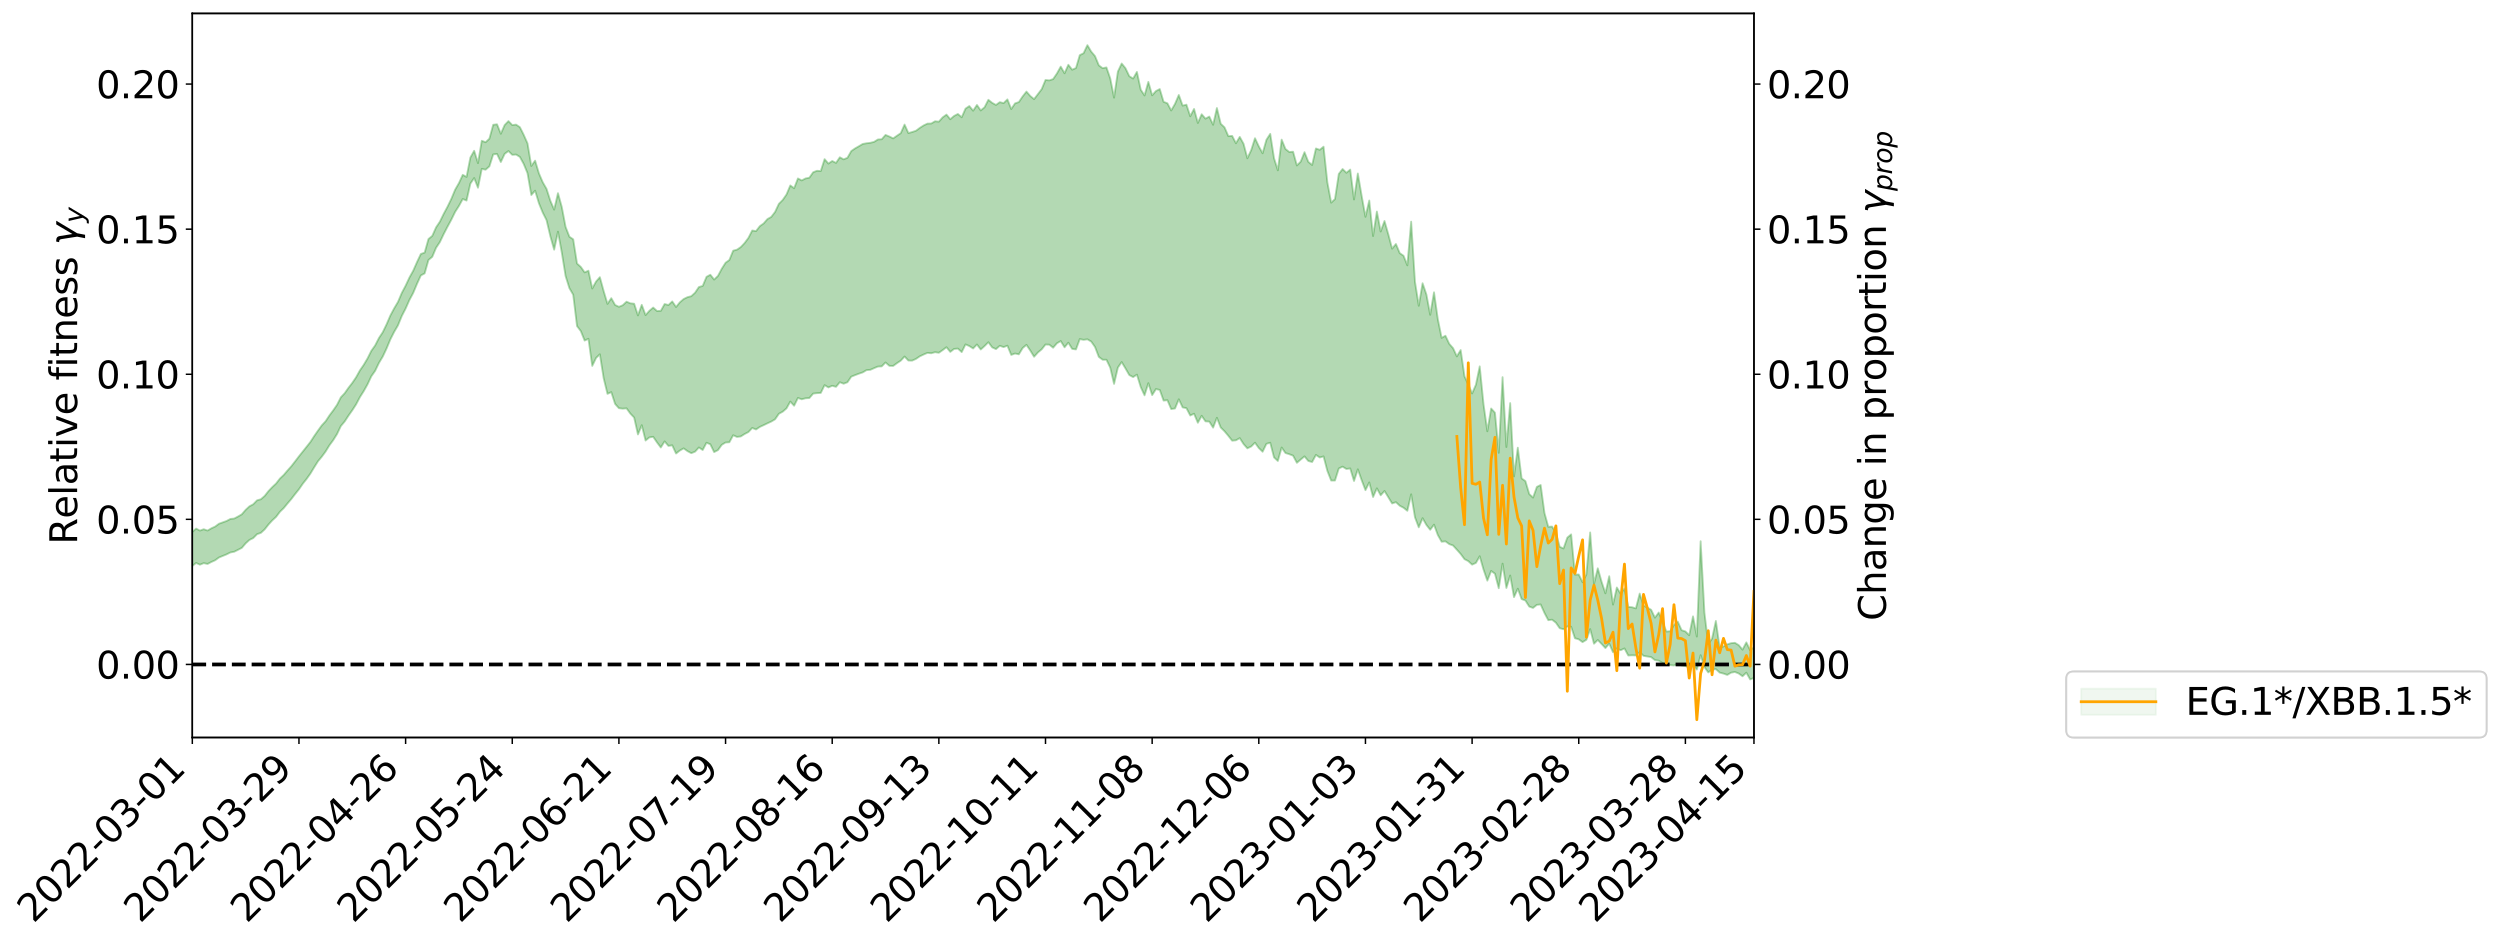 <?xml version="1.0" encoding="utf-8" standalone="no"?>
<!DOCTYPE svg PUBLIC "-//W3C//DTD SVG 1.1//EN"
  "http://www.w3.org/Graphics/SVG/1.1/DTD/svg11.dtd">
<svg xmlns:xlink="http://www.w3.org/1999/xlink" width="1339.934pt" height="505.355pt" viewBox="0 0 1339.934 505.355" xmlns="http://www.w3.org/2000/svg" version="1.1">
 <defs>
  <style type="text/css">*{stroke-linejoin: round; stroke-linecap: butt}</style>
 </defs>
 <g id="figure_1">
  <g id="patch_1">
   <path d="M 0 505.355 
L 1339.934 505.355 
L 1339.934 -0 
L 0 -0 
z
" style="fill: #ffffff"/>
  </g>
  <g id="axes_1">
   <g id="patch_2">
    <path d="M 103.075 395.28 
L 940.075 395.28 
L 940.075 7.2 
L 103.075 7.2 
z
" style="fill: #ffffff"/>
   </g>
   <g id="PolyCollection_1">
    <defs>
     <path id="mb585989a10" d="M -393.001 -149.321 
L -393.001 -149.302 
L -390.959 -149.391 
L -388.918 -149.477 
L -386.876 -149.56 
L -384.835 -149.635 
L -382.793 -149.713 
L -380.752 -149.799 
L -378.711 -149.886 
L -376.669 -149.957 
L -374.628 -150.03 
L -372.586 -150.103 
L -370.545 -150.184 
L -368.503 -150.266 
L -366.462 -150.364 
L -364.42 -150.45 
L -362.379 -150.55 
L -360.337 -150.656 
L -358.296 -150.764 
L -356.254 -150.875 
L -354.213 -150.986 
L -352.172 -151.108 
L -350.13 -151.229 
L -348.089 -151.353 
L -346.047 -151.488 
L -344.006 -151.62 
L -341.964 -151.755 
L -339.923 -151.892 
L -337.881 -152.046 
L -335.84 -152.207 
L -333.798 -152.343 
L -331.757 -152.507 
L -329.715 -152.675 
L -327.674 -152.848 
L -325.632 -153.027 
L -323.591 -153.226 
L -321.55 -153.412 
L -319.508 -153.617 
L -317.467 -153.837 
L -315.425 -154.059 
L -313.384 -154.298 
L -311.342 -154.56 
L -309.301 -154.837 
L -307.259 -155.136 
L -305.218 -155.448 
L -303.176 -155.788 
L -301.135 -156.129 
L -299.093 -156.503 
L -297.052 -156.871 
L -295.011 -157.288 
L -292.969 -157.725 
L -290.928 -158.156 
L -288.886 -158.622 
L -286.845 -159.123 
L -284.803 -159.627 
L -282.762 -160.147 
L -280.72 -160.699 
L -278.679 -161.265 
L -276.637 -161.843 
L -274.596 -162.446 
L -272.554 -163.06 
L -270.513 -163.674 
L -268.472 -164.307 
L -266.43 -164.941 
L -264.389 -165.574 
L -262.347 -166.23 
L -260.306 -166.902 
L -258.264 -167.571 
L -256.223 -168.241 
L -254.181 -168.906 
L -252.14 -169.588 
L -250.098 -170.259 
L -248.057 -170.937 
L -246.015 -171.561 
L -243.974 -172.258 
L -241.932 -172.897 
L -239.891 -173.542 
L -237.85 -174.168 
L -235.808 -174.783 
L -233.767 -175.386 
L -231.725 -175.983 
L -229.684 -176.562 
L -227.642 -177.124 
L -225.601 -177.684 
L -223.559 -178.207 
L -221.518 -178.753 
L -219.476 -179.303 
L -217.435 -179.827 
L -215.393 -180.35 
L -213.352 -180.87 
L -211.311 -181.394 
L -209.269 -181.912 
L -207.228 -182.425 
L -205.186 -182.933 
L -203.145 -183.45 
L -201.103 -183.95 
L -199.062 -184.468 
L -197.02 -185.02 
L -194.979 -185.559 
L -192.937 -186.096 
L -190.896 -186.64 
L -188.854 -187.186 
L -186.813 -187.742 
L -184.772 -188.275 
L -182.73 -188.827 
L -180.689 -189.387 
L -178.647 -189.948 
L -176.606 -190.509 
L -174.564 -191.03 
L -172.523 -191.615 
L -170.481 -192.183 
L -168.44 -192.741 
L -166.398 -193.311 
L -164.357 -193.891 
L -162.315 -194.502 
L -160.274 -195.122 
L -158.232 -195.729 
L -156.191 -196.359 
L -154.15 -196.991 
L -152.108 -197.674 
L -150.067 -198.309 
L -148.025 -199.063 
L -145.984 -199.813 
L -143.942 -200.552 
L -141.901 -201.33 
L -139.859 -202.14 
L -137.818 -203.002 
L -135.776 -203.833 
L -133.735 -204.785 
L -131.693 -205.646 
L -129.652 -206.631 
L -127.611 -207.59 
L -125.569 -208.515 
L -123.528 -209.454 
L -121.486 -210.403 
L -119.445 -211.246 
L -117.403 -212.302 
L -115.362 -213.193 
L -113.32 -214.001 
L -111.279 -214.897 
L -109.237 -215.826 
L -107.196 -216.863 
L -105.154 -217.827 
L -103.113 -218.642 
L -101.072 -219.971 
L -99.03 -221.056 
L -96.989 -222.192 
L -94.947 -223.4 
L -92.906 -224.8 
L -90.864 -226.183 
L -88.823 -227.28 
L -86.781 -228.612 
L -84.74 -230.797 
L -82.698 -232.718 
L -80.657 -234.246 
L -78.615 -236.182 
L -76.574 -237.941 
L -74.532 -239.229 
L -72.491 -241.198 
L -70.45 -243.499 
L -68.408 -245.076 
L -66.367 -246.119 
L -64.325 -248.076 
L -62.284 -249.049 
L -60.242 -250.42 
L -58.201 -252.468 
L -56.159 -252.85 
L -54.118 -252.317 
L -52.076 -250.958 
L -50.035 -253.038 
L -47.993 -249.685 
L -45.952 -249.035 
L -43.911 -253.912 
L -41.869 -252.878 
L -39.828 -250.617 
L -37.786 -251.903 
L -35.745 -252.047 
L -33.703 -242.908 
L -31.662 -230.072 
L -29.62 -223.478 
L -27.579 -237.474 
L -25.537 -230.31 
L -23.496 -220.715 
L -21.454 -220.817 
L -19.413 -201.753 
L -17.372 -204.337 
L -15.33 -210.059 
L -13.289 -224.503 
L -11.247 -210.718 
L -9.206 -202.219 
L -7.164 -205.596 
L -5.123 -203.251 
L -3.081 -195.352 
L -1.04 -196.309 
L 1.002 -203.073 
L 3.043 -194.425 
L 5.085 -192.536 
L 7.126 -195.581 
L 9.168 -190.041 
L 11.209 -188.062 
L 13.25 -188.539 
L 15.292 -190.294 
L 17.333 -188.485 
L 19.375 -190.336 
L 21.416 -190.288 
L 23.458 -188.577 
L 25.499 -190.087 
L 27.541 -189.34 
L 29.582 -189.402 
L 31.624 -190.852 
L 33.665 -190.386 
L 35.707 -192.397 
L 37.748 -192.31 
L 39.789 -191.847 
L 41.831 -191.906 
L 43.872 -192.965 
L 45.914 -193.894 
L 47.955 -193.99 
L 49.997 -194.992 
L 52.038 -195.182 
L 54.08 -195.331 
L 56.121 -196.722 
L 58.163 -196.063 
L 60.204 -197.072 
L 62.246 -197.443 
L 64.287 -197.472 
L 66.328 -198.465 
L 68.37 -198.717 
L 70.411 -198.454 
L 72.453 -198.091 
L 74.494 -199.687 
L 76.536 -200.006 
L 78.577 -200.727 
L 80.619 -198.209 
L 82.66 -198.274 
L 84.702 -197.405 
L 86.743 -200.133 
L 88.785 -201.811 
L 90.826 -201.486 
L 92.868 -199.94 
L 94.909 -199.828 
L 96.95 -203.056 
L 98.992 -200.643 
L 101.033 -201.468 
L 103.075 -202.038 
L 105.116 -203.628 
L 107.158 -202.691 
L 109.199 -203.539 
L 111.241 -203.084 
L 113.282 -204.153 
L 115.324 -205.068 
L 117.365 -206.553 
L 119.407 -207.392 
L 121.448 -208.227 
L 123.489 -209.251 
L 125.531 -209.632 
L 127.572 -210.649 
L 129.614 -211.713 
L 131.655 -214.11 
L 133.697 -215.966 
L 135.738 -216.98 
L 137.78 -219.047 
L 139.821 -219.749 
L 141.863 -221.628 
L 143.904 -224.222 
L 145.946 -226.446 
L 147.987 -228.334 
L 150.028 -231.045 
L 152.07 -233.03 
L 154.111 -235.516 
L 156.153 -237.913 
L 158.194 -240.569 
L 160.236 -243.107 
L 162.277 -246.08 
L 164.319 -248.652 
L 166.36 -251.507 
L 168.402 -254.889 
L 170.443 -258.14 
L 172.485 -260.594 
L 174.526 -263.364 
L 176.568 -266.689 
L 178.609 -269.455 
L 180.65 -272.731 
L 182.692 -277.015 
L 184.733 -279.43 
L 186.775 -282.566 
L 188.816 -285.456 
L 190.858 -288.618 
L 192.899 -292.489 
L 194.941 -295.706 
L 196.982 -299.34 
L 199.024 -303.69 
L 201.065 -306.586 
L 203.107 -310.833 
L 205.148 -314.239 
L 207.189 -318.553 
L 209.231 -323.467 
L 211.272 -327.485 
L 213.314 -330.996 
L 215.355 -335.992 
L 217.397 -339.954 
L 219.438 -344.551 
L 221.48 -348.375 
L 223.521 -353.265 
L 225.563 -357.721 
L 227.604 -358.817 
L 229.646 -365.993 
L 231.687 -367.708 
L 233.728 -372.546 
L 235.77 -375.615 
L 237.811 -379.891 
L 239.853 -383.824 
L 241.894 -387.587 
L 243.936 -391.758 
L 245.977 -394.955 
L 248.019 -398.688 
L 250.06 -397.855 
L 252.102 -406.923 
L 254.143 -409.924 
L 256.185 -404.735 
L 258.226 -414.856 
L 260.268 -414.394 
L 262.309 -416.194 
L 264.35 -422.604 
L 266.392 -422.828 
L 268.433 -418.502 
L 270.475 -422.88 
L 272.516 -424.41 
L 274.558 -422.365 
L 276.599 -422.521 
L 278.641 -421.247 
L 280.682 -417.495 
L 282.724 -412.554 
L 284.765 -400.819 
L 286.807 -403.164 
L 288.848 -396.423 
L 290.889 -391.423 
L 292.931 -387.378 
L 294.972 -378.75 
L 297.014 -371.535 
L 299.055 -381.167 
L 301.097 -370.049 
L 303.138 -357.42 
L 305.18 -350.915 
L 307.221 -347.396 
L 309.263 -330.579 
L 311.304 -327.894 
L 313.346 -322.82 
L 315.387 -323.776 
L 317.428 -309.24 
L 319.47 -313.487 
L 321.511 -315.467 
L 323.553 -302.625 
L 325.594 -294.264 
L 327.636 -295.19 
L 329.677 -288.868 
L 331.719 -286.576 
L 333.76 -286.323 
L 335.802 -286.504 
L 337.843 -283.698 
L 339.885 -281.552 
L 341.926 -272.509 
L 343.968 -277.47 
L 346.009 -269.237 
L 348.05 -270.92 
L 350.092 -271.244 
L 352.133 -268.24 
L 354.175 -265.514 
L 356.216 -268.793 
L 358.258 -266.359 
L 360.299 -266.692 
L 362.341 -262.282 
L 364.382 -263.877 
L 366.424 -265.05 
L 368.465 -263.56 
L 370.507 -262.465 
L 372.548 -263.28 
L 374.589 -265.521 
L 376.631 -264.163 
L 378.672 -268.055 
L 380.714 -267.225 
L 382.755 -263.052 
L 384.797 -264.1 
L 386.838 -266.947 
L 388.88 -268.184 
L 390.921 -268.314 
L 392.963 -272.083 
L 395.004 -271.169 
L 397.046 -271.433 
L 399.087 -272.728 
L 401.128 -273.784 
L 403.17 -275.979 
L 405.211 -275.167 
L 407.253 -276.541 
L 409.294 -277.485 
L 411.336 -278.471 
L 413.377 -279.408 
L 415.419 -280.628 
L 417.46 -283.59 
L 419.502 -284.701 
L 421.543 -286.479 
L 423.585 -290.121 
L 425.626 -287.893 
L 427.668 -292.058 
L 429.709 -291.347 
L 431.75 -291.888 
L 433.792 -292.011 
L 435.833 -294.403 
L 437.875 -294.639 
L 439.916 -294.746 
L 441.958 -298.928 
L 443.999 -297.706 
L 446.041 -298.584 
L 448.082 -298.023 
L 450.124 -300.5 
L 452.165 -299.695 
L 454.207 -300.475 
L 456.248 -303.467 
L 458.289 -304.291 
L 460.331 -305.067 
L 462.372 -305.749 
L 464.414 -306.967 
L 466.455 -307.132 
L 468.497 -308.044 
L 470.538 -308.892 
L 472.58 -308.982 
L 474.621 -311.092 
L 476.663 -309.288 
L 478.704 -309.215 
L 480.746 -310.702 
L 482.787 -312.054 
L 484.828 -314.263 
L 486.87 -312.116 
L 488.911 -312.075 
L 490.953 -312.997 
L 492.994 -314.38 
L 495.036 -315.343 
L 497.077 -316.219 
L 499.119 -316.021 
L 501.16 -316.591 
L 503.202 -316.28 
L 505.243 -317.708 
L 507.285 -319.259 
L 509.326 -316.753 
L 511.368 -318.341 
L 513.409 -318.524 
L 515.45 -316.636 
L 517.492 -320.77 
L 519.533 -319.874 
L 521.575 -318.587 
L 523.616 -320.724 
L 525.658 -318.034 
L 527.699 -319.877 
L 529.741 -321.94 
L 531.782 -319.185 
L 533.824 -318.241 
L 535.865 -320.03 
L 537.907 -319.311 
L 539.948 -320.092 
L 541.989 -315.128 
L 544.031 -315.884 
L 546.072 -315.438 
L 548.114 -318.806 
L 550.155 -320.523 
L 552.197 -317.492 
L 554.238 -314.144 
L 556.28 -316.427 
L 558.321 -318.129 
L 560.363 -320.702 
L 562.404 -320.625 
L 564.446 -318.98 
L 566.487 -321.371 
L 568.528 -322.56 
L 570.57 -319.214 
L 572.611 -321.688 
L 574.653 -318.354 
L 576.694 -318.065 
L 578.736 -323.624 
L 580.777 -323.207 
L 582.819 -323.502 
L 584.86 -322.294 
L 586.902 -319.388 
L 588.943 -314.063 
L 590.985 -312.556 
L 593.026 -312.538 
L 595.068 -308.269 
L 597.109 -299.604 
L 599.15 -308.34 
L 601.192 -311.302 
L 603.233 -307.872 
L 605.275 -304.332 
L 607.316 -303.247 
L 609.358 -304.56 
L 611.399 -297.93 
L 613.441 -293.47 
L 615.482 -299.983 
L 617.524 -293.592 
L 619.565 -296.831 
L 621.607 -296.357 
L 623.648 -290.658 
L 625.689 -290.867 
L 627.731 -286.11 
L 629.772 -286.421 
L 631.814 -291.351 
L 633.855 -287.003 
L 635.897 -286.585 
L 637.938 -282.656 
L 639.98 -283.624 
L 642.021 -278.76 
L 644.063 -282.497 
L 646.104 -279.519 
L 648.146 -279.4 
L 650.187 -276.144 
L 652.228 -281.43 
L 654.27 -276.237 
L 656.311 -274.209 
L 658.353 -271.778 
L 660.394 -269.164 
L 662.436 -269.367 
L 664.477 -270.529 
L 666.519 -267.367 
L 668.56 -265.061 
L 670.602 -266.048 
L 672.643 -268.079 
L 674.685 -265.228 
L 676.726 -263.231 
L 678.768 -267.474 
L 680.809 -268.068 
L 682.85 -260.192 
L 684.892 -258.279 
L 686.933 -265.493 
L 688.975 -262.549 
L 691.016 -261.916 
L 693.058 -261.134 
L 695.099 -257.298 
L 697.141 -259.049 
L 699.182 -260.752 
L 701.224 -258.281 
L 703.265 -257.729 
L 705.307 -261.534 
L 707.348 -260.139 
L 709.389 -260.737 
L 711.431 -252.971 
L 713.472 -247.786 
L 715.514 -247.81 
L 717.555 -254.263 
L 719.597 -255.236 
L 721.638 -253.992 
L 723.68 -254.293 
L 725.721 -247.562 
L 727.763 -253.806 
L 729.804 -248.019 
L 731.846 -242.641 
L 733.887 -246.783 
L 735.928 -238.971 
L 737.97 -243.62 
L 740.011 -239.896 
L 742.053 -242.21 
L 744.094 -238.866 
L 746.136 -235.521 
L 748.177 -236.209 
L 750.219 -234.293 
L 752.26 -233.217 
L 754.302 -231.581 
L 756.343 -240.404 
L 758.385 -228.09 
L 760.426 -222.722 
L 762.468 -227.622 
L 764.509 -224.01 
L 766.55 -221.415 
L 768.592 -224.148 
L 770.633 -218.615 
L 772.675 -215.001 
L 774.716 -215.212 
L 776.758 -213.714 
L 778.799 -212.991 
L 780.841 -210.74 
L 782.882 -208.449 
L 784.924 -205.669 
L 786.965 -204.607 
L 789.007 -202.723 
L 791.048 -203.633 
L 793.089 -207.216 
L 795.131 -200.09 
L 797.172 -194.14 
L 799.214 -199.357 
L 801.255 -197.856 
L 803.297 -190.086 
L 805.338 -203.251 
L 807.38 -190.208 
L 809.421 -196.891 
L 811.463 -185.314 
L 813.504 -189.824 
L 815.546 -184.263 
L 817.587 -183.484 
L 819.628 -180.249 
L 821.67 -179.518 
L 823.711 -181.17 
L 825.753 -181.387 
L 827.794 -176.83 
L 829.836 -172.958 
L 831.877 -173.212 
L 833.919 -171.614 
L 835.96 -168.658 
L 838.002 -168.078 
L 840.043 -169.613 
L 842.085 -169.451 
L 844.126 -163.27 
L 846.168 -162.696 
L 848.209 -161.19 
L 850.25 -162.437 
L 852.292 -168.18 
L 854.333 -160.339 
L 856.375 -162.344 
L 858.416 -160.208 
L 860.458 -158.021 
L 862.499 -160.371 
L 864.541 -155.778 
L 866.582 -157.834 
L 868.624 -156.85 
L 870.665 -157.826 
L 872.707 -154.021 
L 874.748 -154.137 
L 876.789 -154.048 
L 878.831 -155.889 
L 880.872 -153.839 
L 882.914 -153.499 
L 884.955 -153.172 
L 886.997 -151.567 
L 889.038 -151.267 
L 891.08 -149.992 
L 893.121 -148.949 
L 895.163 -148.884 
L 897.204 -148.68 
L 899.246 -149.476 
L 901.287 -148.714 
L 903.328 -148.371 
L 905.37 -147.586 
L 907.411 -148.939 
L 909.453 -146.499 
L 911.494 -154.212 
L 913.536 -147.838 
L 915.577 -144.956 
L 917.619 -146.468 
L 919.66 -146.736 
L 921.702 -144.853 
L 923.743 -144.335 
L 925.785 -143.616 
L 927.826 -144.832 
L 929.868 -145.191 
L 931.909 -144.368 
L 933.95 -142.896 
L 935.992 -144.827 
L 938.033 -141.191 
L 940.075 -142.013 
L 940.075 -158.524 
L 940.075 -158.524 
L 938.033 -156.829 
L 935.992 -161.052 
L 933.95 -157.147 
L 931.909 -159.575 
L 929.868 -160.822 
L 927.826 -160.638 
L 925.785 -159.998 
L 923.743 -158.863 
L 921.702 -158.193 
L 919.66 -172.542 
L 917.619 -163.066 
L 915.577 -160.125 
L 913.536 -176.934 
L 911.494 -215.264 
L 909.453 -164.172 
L 907.411 -174.985 
L 905.37 -164.882 
L 903.328 -166.926 
L 901.287 -167.574 
L 899.246 -172.152 
L 897.204 -170.395 
L 895.163 -166.993 
L 893.121 -166.875 
L 891.08 -172.039 
L 889.038 -177.059 
L 886.997 -174.283 
L 884.955 -178.524 
L 882.914 -179.695 
L 880.872 -180.814 
L 878.831 -187.199 
L 876.789 -179.273 
L 874.748 -179.885 
L 872.707 -180.1 
L 870.665 -189.935 
L 868.624 -187.056 
L 866.582 -190.468 
L 864.541 -181.308 
L 862.499 -196.509 
L 860.458 -187.354 
L 858.416 -193.522 
L 856.375 -200.743 
L 854.333 -192.331 
L 852.292 -219.973 
L 850.25 -197.428 
L 848.209 -193.306 
L 846.168 -197.442 
L 844.126 -197.333 
L 842.085 -218.946 
L 840.043 -217.203 
L 838.002 -211.38 
L 835.96 -212.297 
L 833.919 -219.711 
L 831.877 -223.115 
L 829.836 -223.009 
L 827.794 -230.423 
L 825.753 -245.414 
L 823.711 -244.379 
L 821.67 -238.641 
L 819.628 -240.562 
L 817.587 -247.487 
L 815.546 -248.948 
L 813.504 -265.399 
L 811.463 -250.012 
L 809.421 -289.3 
L 807.38 -265.773 
L 805.338 -303.207 
L 803.297 -262.649 
L 801.255 -284.158 
L 799.214 -286.404 
L 797.172 -274.195 
L 795.131 -288.684 
L 793.089 -308.979 
L 791.048 -299.137 
L 789.007 -294.471 
L 786.965 -299.238 
L 784.924 -303.644 
L 782.882 -317.738 
L 780.841 -314.326 
L 778.799 -318.74 
L 776.758 -321.06 
L 774.716 -325.402 
L 772.675 -324.254 
L 770.633 -334.283 
L 768.592 -348.689 
L 766.55 -336.635 
L 764.509 -347.527 
L 762.468 -353.542 
L 760.426 -341.468 
L 758.385 -354.312 
L 756.343 -386.55 
L 754.302 -363.137 
L 752.26 -368.27 
L 750.219 -369.691 
L 748.177 -374.586 
L 746.136 -372.069 
L 744.094 -379.759 
L 742.053 -386.905 
L 740.011 -381.271 
L 737.97 -391.968 
L 735.928 -378.848 
L 733.887 -397.875 
L 731.846 -389.151 
L 729.804 -400.427 
L 727.763 -412.359 
L 725.721 -398.449 
L 723.68 -414.456 
L 721.638 -412.733 
L 719.597 -414.758 
L 717.555 -412.132 
L 715.514 -398.652 
L 713.472 -396.73 
L 711.431 -407.577 
L 709.389 -426.725 
L 707.348 -425.044 
L 705.307 -425.778 
L 703.265 -416.916 
L 701.224 -418.609 
L 699.182 -423.793 
L 697.141 -418.709 
L 695.099 -416.653 
L 693.058 -424.04 
L 691.016 -423.889 
L 688.975 -425.5 
L 686.933 -430.506 
L 684.892 -414.063 
L 682.85 -420.52 
L 680.809 -433.609 
L 678.768 -430.431 
L 676.726 -423.19 
L 674.685 -426.912 
L 672.643 -431.27 
L 670.602 -424.863 
L 668.56 -420.524 
L 666.519 -428.259 
L 664.477 -431.986 
L 662.436 -428.572 
L 660.394 -432.528 
L 658.353 -432.394 
L 656.311 -437.099 
L 654.27 -439.032 
L 652.228 -447.452 
L 650.187 -438.477 
L 648.146 -442.875 
L 646.104 -441.749 
L 644.063 -444.116 
L 642.021 -439.441 
L 639.98 -446.962 
L 637.938 -443.032 
L 635.897 -449.253 
L 633.855 -448.75 
L 631.814 -454.439 
L 629.772 -449.673 
L 627.731 -446.141 
L 625.689 -450.006 
L 623.648 -450.776 
L 621.607 -457.62 
L 619.565 -456.558 
L 617.524 -454.254 
L 615.482 -461.466 
L 613.441 -454.189 
L 611.399 -457.296 
L 609.358 -466.807 
L 607.316 -463.235 
L 605.275 -464.503 
L 603.233 -468.796 
L 601.192 -471.314 
L 599.15 -466.987 
L 597.109 -453.013 
L 595.068 -463.28 
L 593.026 -469.217 
L 590.985 -468.8 
L 588.943 -470.328 
L 586.902 -475.275 
L 584.86 -477.692 
L 582.819 -481.157 
L 580.777 -476.826 
L 578.736 -475.812 
L 576.694 -468.898 
L 574.653 -467.973 
L 572.611 -470.639 
L 570.57 -466.076 
L 568.528 -469.653 
L 566.487 -465.96 
L 564.446 -462.957 
L 562.404 -462.272 
L 560.363 -462.495 
L 558.321 -457.573 
L 556.28 -454.886 
L 554.238 -452.22 
L 552.197 -453.901 
L 550.155 -456.26 
L 548.114 -453.676 
L 546.072 -450.642 
L 544.031 -449.94 
L 541.989 -446.9 
L 539.948 -452.077 
L 537.907 -450.083 
L 535.865 -450.601 
L 533.824 -449.093 
L 531.782 -450.216 
L 529.741 -451.863 
L 527.699 -447.852 
L 525.658 -446.151 
L 523.616 -449.095 
L 521.575 -446.01 
L 519.533 -448.512 
L 517.492 -447.135 
L 515.45 -442.498 
L 513.409 -444.267 
L 511.368 -443.211 
L 509.326 -441.446 
L 507.285 -443.932 
L 505.243 -442.444 
L 503.202 -440.138 
L 501.16 -440.356 
L 499.119 -439.15 
L 497.077 -439.1 
L 495.036 -438.117 
L 492.994 -436.808 
L 490.953 -435.281 
L 488.911 -434.597 
L 486.87 -434.031 
L 484.828 -438.583 
L 482.787 -433.984 
L 480.746 -432.595 
L 478.704 -431.18 
L 476.663 -432.177 
L 474.621 -433.034 
L 472.58 -430.718 
L 470.538 -430.608 
L 468.497 -429.321 
L 466.455 -428.806 
L 464.414 -428.566 
L 462.372 -428.179 
L 460.331 -426.966 
L 458.289 -425.801 
L 456.248 -424.371 
L 454.207 -420.783 
L 452.165 -419.941 
L 450.124 -421.046 
L 448.082 -418.027 
L 446.041 -419.064 
L 443.999 -417.672 
L 441.958 -420.053 
L 439.916 -413.683 
L 437.875 -413.816 
L 435.833 -413.024 
L 433.792 -410.108 
L 431.75 -409.715 
L 429.709 -408.652 
L 427.668 -409.707 
L 425.626 -404.445 
L 423.585 -405.965 
L 421.543 -401.11 
L 419.502 -398.163 
L 417.46 -396.102 
L 415.419 -391.756 
L 413.377 -389.096 
L 411.336 -387.941 
L 409.294 -385.588 
L 407.253 -384.142 
L 405.211 -381.479 
L 403.17 -381.816 
L 401.128 -377.835 
L 399.087 -375.09 
L 397.046 -372.929 
L 395.004 -371.533 
L 392.963 -370.996 
L 390.921 -366.004 
L 388.88 -364.515 
L 386.838 -361.29 
L 384.797 -357.473 
L 382.755 -355.506 
L 380.714 -358.098 
L 378.672 -356.967 
L 376.631 -352.109 
L 374.589 -351.518 
L 372.548 -348.479 
L 370.507 -346.605 
L 368.465 -346.084 
L 366.424 -345.073 
L 364.382 -343.317 
L 362.341 -340.812 
L 360.299 -343.802 
L 358.258 -341.849 
L 356.216 -342.408 
L 354.175 -338.745 
L 352.133 -338.666 
L 350.092 -340.512 
L 348.05 -338.772 
L 346.009 -336.454 
L 343.968 -341.959 
L 341.926 -336.304 
L 339.885 -342.567 
L 337.843 -342.786 
L 335.802 -343.651 
L 333.76 -341.745 
L 331.719 -340.911 
L 329.677 -341.898 
L 327.636 -345.539 
L 325.594 -342.475 
L 323.553 -349.314 
L 321.511 -356.79 
L 319.47 -354.449 
L 317.428 -350.728 
L 315.387 -360.255 
L 313.346 -359.361 
L 311.304 -362.278 
L 309.263 -364.128 
L 307.221 -377.084 
L 305.18 -378.481 
L 303.138 -383.744 
L 301.097 -394.442 
L 299.055 -401.815 
L 297.014 -392.984 
L 294.972 -397.756 
L 292.931 -404.126 
L 290.889 -407.681 
L 288.848 -412.432 
L 286.807 -419.252 
L 284.765 -416.4 
L 282.724 -428.519 
L 280.682 -433.114 
L 278.641 -437.191 
L 276.599 -438.567 
L 274.558 -438.322 
L 272.516 -440.442 
L 270.475 -438.323 
L 268.433 -433.669 
L 266.392 -438.738 
L 264.35 -438.474 
L 262.309 -431.045 
L 260.268 -429.122 
L 258.226 -429.899 
L 256.185 -417.933 
L 254.143 -424.548 
L 252.102 -420.891 
L 250.06 -410.531 
L 248.019 -411.65 
L 245.977 -407.222 
L 243.936 -403.674 
L 241.894 -398.758 
L 239.853 -394.543 
L 237.811 -390.75 
L 235.77 -386.553 
L 233.728 -383.501 
L 231.687 -378.933 
L 229.646 -377.244 
L 227.604 -369.97 
L 225.563 -369.229 
L 223.521 -364.922 
L 221.48 -360.279 
L 219.438 -356.597 
L 217.397 -352.225 
L 215.355 -348.356 
L 213.314 -343.543 
L 211.272 -340.095 
L 209.231 -336.269 
L 207.189 -331.522 
L 205.148 -327.303 
L 203.107 -324.195 
L 201.065 -320.199 
L 199.024 -317.323 
L 196.982 -313.249 
L 194.941 -309.796 
L 192.899 -306.817 
L 190.858 -303.145 
L 188.816 -300.13 
L 186.775 -297.5 
L 184.733 -294.588 
L 182.692 -292.412 
L 180.65 -288.391 
L 178.609 -285.408 
L 176.568 -282.695 
L 174.526 -279.585 
L 172.485 -277.377 
L 170.443 -274.571 
L 168.402 -271.624 
L 166.36 -268.464 
L 164.319 -265.885 
L 162.277 -263.32 
L 160.236 -260.772 
L 158.194 -258.09 
L 156.153 -255.464 
L 154.111 -253.18 
L 152.07 -250.774 
L 150.028 -248.849 
L 147.987 -246.209 
L 145.946 -244.292 
L 143.904 -242.146 
L 141.863 -239.549 
L 139.821 -237.762 
L 137.78 -237.198 
L 135.738 -235.075 
L 133.697 -233.985 
L 131.655 -232.074 
L 129.614 -229.705 
L 127.572 -228.516 
L 125.531 -227.429 
L 123.489 -227.211 
L 121.448 -226.128 
L 119.407 -225.383 
L 117.365 -224.647 
L 115.324 -223.128 
L 113.282 -222.19 
L 111.241 -220.977 
L 109.199 -221.698 
L 107.158 -220.967 
L 105.116 -222.044 
L 103.075 -220.255 
L 101.033 -219.928 
L 98.992 -218.659 
L 96.95 -221.404 
L 94.909 -217.962 
L 92.868 -218.167 
L 90.826 -220.022 
L 88.785 -220.463 
L 86.743 -218.715 
L 84.702 -215.582 
L 82.66 -216.697 
L 80.619 -216.718 
L 78.577 -219.748 
L 76.536 -219.522 
L 74.494 -218.797 
L 72.453 -216.983 
L 70.411 -217.508 
L 68.37 -217.94 
L 66.328 -217.734 
L 64.287 -216.638 
L 62.246 -216.87 
L 60.204 -216.35 
L 58.163 -215.174 
L 56.121 -216.067 
L 54.08 -214.475 
L 52.038 -214.31 
L 49.997 -214.1 
L 47.955 -212.962 
L 45.914 -212.901 
L 43.872 -211.692 
L 41.831 -210.382 
L 39.789 -210.264 
L 37.748 -210.685 
L 35.707 -210.969 
L 33.665 -208.392 
L 31.624 -208.824 
L 29.582 -206.988 
L 27.541 -206.846 
L 25.499 -207.352 
L 23.458 -205.855 
L 21.416 -207.388 
L 19.375 -207.148 
L 17.333 -205.081 
L 15.292 -206.573 
L 13.25 -204.502 
L 11.209 -203.965 
L 9.168 -205.568 
L 7.126 -210.856 
L 5.085 -207.569 
L 3.043 -209.348 
L 1.002 -217.124 
L -1.04 -210.633 
L -3.081 -209.374 
L -5.123 -216.489 
L -7.164 -218.641 
L -9.206 -214.946 
L -11.247 -222.818 
L -13.289 -235.948 
L -15.33 -221.678 
L -17.372 -216.036 
L -19.413 -213.187 
L -21.454 -231.24 
L -23.496 -230.899 
L -25.537 -240.171 
L -27.579 -247.26 
L -29.62 -232.794 
L -31.662 -239.173 
L -33.703 -251.937 
L -35.745 -261.073 
L -37.786 -260.611 
L -39.828 -258.966 
L -41.869 -261.003 
L -43.911 -261.8 
L -45.952 -256.459 
L -47.993 -256.915 
L -50.035 -260.094 
L -52.076 -257.695 
L -54.118 -258.822 
L -56.159 -259.124 
L -58.201 -258.428 
L -60.242 -256.115 
L -62.284 -254.462 
L -64.325 -253.258 
L -66.367 -251.025 
L -68.408 -249.764 
L -70.45 -247.96 
L -72.491 -245.443 
L -74.532 -243.194 
L -76.574 -241.717 
L -78.615 -239.901 
L -80.657 -237.982 
L -82.698 -236.577 
L -84.74 -234.658 
L -86.781 -232.435 
L -88.823 -231.143 
L -90.864 -230.148 
L -92.906 -228.762 
L -94.947 -227.4 
L -96.989 -226.181 
L -99.03 -225.041 
L -101.072 -223.971 
L -103.113 -222.538 
L -105.154 -221.828 
L -107.196 -220.835 
L -109.237 -219.79 
L -111.279 -218.845 
L -113.32 -217.942 
L -115.362 -217.175 
L -117.403 -216.316 
L -119.445 -215.189 
L -121.486 -214.412 
L -123.528 -213.46 
L -125.569 -212.546 
L -127.611 -211.612 
L -129.652 -210.652 
L -131.693 -209.653 
L -133.735 -208.805 
L -135.776 -207.828 
L -137.818 -206.982 
L -139.859 -206.105 
L -141.901 -205.299 
L -143.942 -204.504 
L -145.984 -203.744 
L -148.025 -202.963 
L -150.067 -202.14 
L -152.108 -201.511 
L -154.15 -200.748 
L -156.191 -200.081 
L -158.232 -199.422 
L -160.274 -198.804 
L -162.315 -198.116 
L -164.357 -197.46 
L -166.398 -196.836 
L -168.44 -196.207 
L -170.481 -195.594 
L -172.523 -194.955 
L -174.564 -194.262 
L -176.606 -193.73 
L -178.647 -193.092 
L -180.689 -192.448 
L -182.73 -191.802 
L -184.772 -191.173 
L -186.813 -190.582 
L -188.854 -189.934 
L -190.896 -189.3 
L -192.937 -188.665 
L -194.979 -188.036 
L -197.02 -187.397 
L -199.062 -186.741 
L -201.103 -186.128 
L -203.145 -185.534 
L -205.186 -184.919 
L -207.228 -184.315 
L -209.269 -183.704 
L -211.311 -183.092 
L -213.352 -182.48 
L -215.393 -181.872 
L -217.435 -181.263 
L -219.476 -180.668 
L -221.518 -180.036 
L -223.559 -179.42 
L -225.601 -178.837 
L -227.642 -178.222 
L -229.684 -177.611 
L -231.725 -176.978 
L -233.767 -176.333 
L -235.808 -175.695 
L -237.85 -175.043 
L -239.891 -174.383 
L -241.932 -173.701 
L -243.974 -173.03 
L -246.015 -172.294 
L -248.057 -171.646 
L -250.098 -170.935 
L -252.14 -170.235 
L -254.181 -169.524 
L -256.223 -168.834 
L -258.264 -168.139 
L -260.306 -167.444 
L -262.347 -166.753 
L -264.389 -166.081 
L -266.43 -165.432 
L -268.472 -164.783 
L -270.513 -164.129 
L -272.554 -163.497 
L -274.596 -162.857 
L -276.637 -162.229 
L -278.679 -161.633 
L -280.72 -161.046 
L -282.762 -160.473 
L -284.803 -159.935 
L -286.845 -159.416 
L -288.886 -158.89 
L -290.928 -158.411 
L -292.969 -157.969 
L -295.011 -157.513 
L -297.052 -157.081 
L -299.093 -156.707 
L -301.135 -156.322 
L -303.176 -155.975 
L -305.218 -155.623 
L -307.259 -155.306 
L -309.301 -155 
L -311.342 -154.718 
L -313.384 -154.452 
L -315.425 -154.212 
L -317.467 -153.99 
L -319.508 -153.765 
L -321.55 -153.557 
L -323.591 -153.372 
L -325.632 -153.167 
L -327.674 -152.986 
L -329.715 -152.812 
L -331.757 -152.642 
L -333.798 -152.475 
L -335.84 -152.342 
L -337.881 -152.173 
L -339.923 -152.013 
L -341.964 -151.875 
L -344.006 -151.737 
L -346.047 -151.602 
L -348.089 -151.461 
L -350.13 -151.335 
L -352.172 -151.21 
L -354.213 -151.083 
L -356.254 -150.969 
L -358.296 -150.853 
L -360.337 -150.741 
L -362.379 -150.625 
L -364.42 -150.517 
L -366.462 -150.43 
L -368.503 -150.321 
L -370.545 -150.231 
L -372.586 -150.143 
L -374.628 -150.065 
L -376.669 -149.987 
L -378.711 -149.911 
L -380.752 -149.812 
L -382.793 -149.723 
L -384.835 -149.648 
L -386.876 -149.576 
L -388.918 -149.496 
L -390.959 -149.412 
L -393.001 -149.321 
z
" style="stroke: #008000; stroke-opacity: 0.3"/>
    </defs>
    <g clip-path="url(#pcf00629cdf)">
     <use xlink:href="#mb585989a10" x="0" y="505.355" style="fill: #008000; fill-opacity: 0.3; stroke: #008000; stroke-opacity: 0.3"/>
    </g>
   </g>
   <g id="matplotlib.axis_1">
    <g id="xtick_1">
     <g id="line2d_1">
      <defs>
       <path id="m7557c2ba87" d="M 0 0 
L 0 3.5 
" style="stroke: #000000; stroke-width: 0.8"/>
      </defs>
      <g>
       <use xlink:href="#m7557c2ba87" x="103.075" y="395.28" style="stroke: #000000; stroke-width: 0.8"/>
      </g>
     </g>
     <g id="text_1">
      <!-- 2022-03-01 -->
      <g transform="translate(17.946 495.214) rotate(-45) scale(0.2 -0.2)">
       <defs>
        <path id="DejaVuSans-32" d="M 1228 531 
L 3431 531 
L 3431 0 
L 469 0 
L 469 531 
Q 828 903 1448 1529 
Q 2069 2156 2228 2338 
Q 2531 2678 2651 2914 
Q 2772 3150 2772 3378 
Q 2772 3750 2511 3984 
Q 2250 4219 1831 4219 
Q 1534 4219 1204 4116 
Q 875 4013 500 3803 
L 500 4441 
Q 881 4594 1212 4672 
Q 1544 4750 1819 4750 
Q 2544 4750 2975 4387 
Q 3406 4025 3406 3419 
Q 3406 3131 3298 2873 
Q 3191 2616 2906 2266 
Q 2828 2175 2409 1742 
Q 1991 1309 1228 531 
z
" transform="scale(0.016)"/>
        <path id="DejaVuSans-30" d="M 2034 4250 
Q 1547 4250 1301 3770 
Q 1056 3291 1056 2328 
Q 1056 1369 1301 889 
Q 1547 409 2034 409 
Q 2525 409 2770 889 
Q 3016 1369 3016 2328 
Q 3016 3291 2770 3770 
Q 2525 4250 2034 4250 
z
M 2034 4750 
Q 2819 4750 3233 4129 
Q 3647 3509 3647 2328 
Q 3647 1150 3233 529 
Q 2819 -91 2034 -91 
Q 1250 -91 836 529 
Q 422 1150 422 2328 
Q 422 3509 836 4129 
Q 1250 4750 2034 4750 
z
" transform="scale(0.016)"/>
        <path id="DejaVuSans-2d" d="M 313 2009 
L 1997 2009 
L 1997 1497 
L 313 1497 
L 313 2009 
z
" transform="scale(0.016)"/>
        <path id="DejaVuSans-33" d="M 2597 2516 
Q 3050 2419 3304 2112 
Q 3559 1806 3559 1356 
Q 3559 666 3084 287 
Q 2609 -91 1734 -91 
Q 1441 -91 1130 -33 
Q 819 25 488 141 
L 488 750 
Q 750 597 1062 519 
Q 1375 441 1716 441 
Q 2309 441 2620 675 
Q 2931 909 2931 1356 
Q 2931 1769 2642 2001 
Q 2353 2234 1838 2234 
L 1294 2234 
L 1294 2753 
L 1863 2753 
Q 2328 2753 2575 2939 
Q 2822 3125 2822 3475 
Q 2822 3834 2567 4026 
Q 2313 4219 1838 4219 
Q 1578 4219 1281 4162 
Q 984 4106 628 3988 
L 628 4550 
Q 988 4650 1302 4700 
Q 1616 4750 1894 4750 
Q 2613 4750 3031 4423 
Q 3450 4097 3450 3541 
Q 3450 3153 3228 2886 
Q 3006 2619 2597 2516 
z
" transform="scale(0.016)"/>
        <path id="DejaVuSans-31" d="M 794 531 
L 1825 531 
L 1825 4091 
L 703 3866 
L 703 4441 
L 1819 4666 
L 2450 4666 
L 2450 531 
L 3481 531 
L 3481 0 
L 794 0 
L 794 531 
z
" transform="scale(0.016)"/>
       </defs>
       <use xlink:href="#DejaVuSans-32"/>
       <use xlink:href="#DejaVuSans-30" x="63.623"/>
       <use xlink:href="#DejaVuSans-32" x="127.246"/>
       <use xlink:href="#DejaVuSans-32" x="190.869"/>
       <use xlink:href="#DejaVuSans-2d" x="254.492"/>
       <use xlink:href="#DejaVuSans-30" x="290.576"/>
       <use xlink:href="#DejaVuSans-33" x="354.199"/>
       <use xlink:href="#DejaVuSans-2d" x="417.822"/>
       <use xlink:href="#DejaVuSans-30" x="453.906"/>
       <use xlink:href="#DejaVuSans-31" x="517.529"/>
      </g>
     </g>
    </g>
    <g id="xtick_2">
     <g id="line2d_2">
      <g>
       <use xlink:href="#m7557c2ba87" x="160.236" y="395.28" style="stroke: #000000; stroke-width: 0.8"/>
      </g>
     </g>
     <g id="text_2">
      <!-- 2022-03-29 -->
      <g transform="translate(75.107 495.214) rotate(-45) scale(0.2 -0.2)">
       <defs>
        <path id="DejaVuSans-39" d="M 703 97 
L 703 672 
Q 941 559 1184 500 
Q 1428 441 1663 441 
Q 2288 441 2617 861 
Q 2947 1281 2994 2138 
Q 2813 1869 2534 1725 
Q 2256 1581 1919 1581 
Q 1219 1581 811 2004 
Q 403 2428 403 3163 
Q 403 3881 828 4315 
Q 1253 4750 1959 4750 
Q 2769 4750 3195 4129 
Q 3622 3509 3622 2328 
Q 3622 1225 3098 567 
Q 2575 -91 1691 -91 
Q 1453 -91 1209 -44 
Q 966 3 703 97 
z
M 1959 2075 
Q 2384 2075 2632 2365 
Q 2881 2656 2881 3163 
Q 2881 3666 2632 3958 
Q 2384 4250 1959 4250 
Q 1534 4250 1286 3958 
Q 1038 3666 1038 3163 
Q 1038 2656 1286 2365 
Q 1534 2075 1959 2075 
z
" transform="scale(0.016)"/>
       </defs>
       <use xlink:href="#DejaVuSans-32"/>
       <use xlink:href="#DejaVuSans-30" x="63.623"/>
       <use xlink:href="#DejaVuSans-32" x="127.246"/>
       <use xlink:href="#DejaVuSans-32" x="190.869"/>
       <use xlink:href="#DejaVuSans-2d" x="254.492"/>
       <use xlink:href="#DejaVuSans-30" x="290.576"/>
       <use xlink:href="#DejaVuSans-33" x="354.199"/>
       <use xlink:href="#DejaVuSans-2d" x="417.822"/>
       <use xlink:href="#DejaVuSans-32" x="453.906"/>
       <use xlink:href="#DejaVuSans-39" x="517.529"/>
      </g>
     </g>
    </g>
    <g id="xtick_3">
     <g id="line2d_3">
      <g>
       <use xlink:href="#m7557c2ba87" x="217.397" y="395.28" style="stroke: #000000; stroke-width: 0.8"/>
      </g>
     </g>
     <g id="text_3">
      <!-- 2022-04-26 -->
      <g transform="translate(132.268 495.214) rotate(-45) scale(0.2 -0.2)">
       <defs>
        <path id="DejaVuSans-34" d="M 2419 4116 
L 825 1625 
L 2419 1625 
L 2419 4116 
z
M 2253 4666 
L 3047 4666 
L 3047 1625 
L 3713 1625 
L 3713 1100 
L 3047 1100 
L 3047 0 
L 2419 0 
L 2419 1100 
L 313 1100 
L 313 1709 
L 2253 4666 
z
" transform="scale(0.016)"/>
        <path id="DejaVuSans-36" d="M 2113 2584 
Q 1688 2584 1439 2293 
Q 1191 2003 1191 1497 
Q 1191 994 1439 701 
Q 1688 409 2113 409 
Q 2538 409 2786 701 
Q 3034 994 3034 1497 
Q 3034 2003 2786 2293 
Q 2538 2584 2113 2584 
z
M 3366 4563 
L 3366 3988 
Q 3128 4100 2886 4159 
Q 2644 4219 2406 4219 
Q 1781 4219 1451 3797 
Q 1122 3375 1075 2522 
Q 1259 2794 1537 2939 
Q 1816 3084 2150 3084 
Q 2853 3084 3261 2657 
Q 3669 2231 3669 1497 
Q 3669 778 3244 343 
Q 2819 -91 2113 -91 
Q 1303 -91 875 529 
Q 447 1150 447 2328 
Q 447 3434 972 4092 
Q 1497 4750 2381 4750 
Q 2619 4750 2861 4703 
Q 3103 4656 3366 4563 
z
" transform="scale(0.016)"/>
       </defs>
       <use xlink:href="#DejaVuSans-32"/>
       <use xlink:href="#DejaVuSans-30" x="63.623"/>
       <use xlink:href="#DejaVuSans-32" x="127.246"/>
       <use xlink:href="#DejaVuSans-32" x="190.869"/>
       <use xlink:href="#DejaVuSans-2d" x="254.492"/>
       <use xlink:href="#DejaVuSans-30" x="290.576"/>
       <use xlink:href="#DejaVuSans-34" x="354.199"/>
       <use xlink:href="#DejaVuSans-2d" x="417.822"/>
       <use xlink:href="#DejaVuSans-32" x="453.906"/>
       <use xlink:href="#DejaVuSans-36" x="517.529"/>
      </g>
     </g>
    </g>
    <g id="xtick_4">
     <g id="line2d_4">
      <g>
       <use xlink:href="#m7557c2ba87" x="274.558" y="395.28" style="stroke: #000000; stroke-width: 0.8"/>
      </g>
     </g>
     <g id="text_4">
      <!-- 2022-05-24 -->
      <g transform="translate(189.429 495.214) rotate(-45) scale(0.2 -0.2)">
       <defs>
        <path id="DejaVuSans-35" d="M 691 4666 
L 3169 4666 
L 3169 4134 
L 1269 4134 
L 1269 2991 
Q 1406 3038 1543 3061 
Q 1681 3084 1819 3084 
Q 2600 3084 3056 2656 
Q 3513 2228 3513 1497 
Q 3513 744 3044 326 
Q 2575 -91 1722 -91 
Q 1428 -91 1123 -41 
Q 819 9 494 109 
L 494 744 
Q 775 591 1075 516 
Q 1375 441 1709 441 
Q 2250 441 2565 725 
Q 2881 1009 2881 1497 
Q 2881 1984 2565 2268 
Q 2250 2553 1709 2553 
Q 1456 2553 1204 2497 
Q 953 2441 691 2322 
L 691 4666 
z
" transform="scale(0.016)"/>
       </defs>
       <use xlink:href="#DejaVuSans-32"/>
       <use xlink:href="#DejaVuSans-30" x="63.623"/>
       <use xlink:href="#DejaVuSans-32" x="127.246"/>
       <use xlink:href="#DejaVuSans-32" x="190.869"/>
       <use xlink:href="#DejaVuSans-2d" x="254.492"/>
       <use xlink:href="#DejaVuSans-30" x="290.576"/>
       <use xlink:href="#DejaVuSans-35" x="354.199"/>
       <use xlink:href="#DejaVuSans-2d" x="417.822"/>
       <use xlink:href="#DejaVuSans-32" x="453.906"/>
       <use xlink:href="#DejaVuSans-34" x="517.529"/>
      </g>
     </g>
    </g>
    <g id="xtick_5">
     <g id="line2d_5">
      <g>
       <use xlink:href="#m7557c2ba87" x="331.719" y="395.28" style="stroke: #000000; stroke-width: 0.8"/>
      </g>
     </g>
     <g id="text_5">
      <!-- 2022-06-21 -->
      <g transform="translate(246.59 495.214) rotate(-45) scale(0.2 -0.2)">
       <use xlink:href="#DejaVuSans-32"/>
       <use xlink:href="#DejaVuSans-30" x="63.623"/>
       <use xlink:href="#DejaVuSans-32" x="127.246"/>
       <use xlink:href="#DejaVuSans-32" x="190.869"/>
       <use xlink:href="#DejaVuSans-2d" x="254.492"/>
       <use xlink:href="#DejaVuSans-30" x="290.576"/>
       <use xlink:href="#DejaVuSans-36" x="354.199"/>
       <use xlink:href="#DejaVuSans-2d" x="417.822"/>
       <use xlink:href="#DejaVuSans-32" x="453.906"/>
       <use xlink:href="#DejaVuSans-31" x="517.529"/>
      </g>
     </g>
    </g>
    <g id="xtick_6">
     <g id="line2d_6">
      <g>
       <use xlink:href="#m7557c2ba87" x="388.88" y="395.28" style="stroke: #000000; stroke-width: 0.8"/>
      </g>
     </g>
     <g id="text_6">
      <!-- 2022-07-19 -->
      <g transform="translate(303.751 495.214) rotate(-45) scale(0.2 -0.2)">
       <defs>
        <path id="DejaVuSans-37" d="M 525 4666 
L 3525 4666 
L 3525 4397 
L 1831 0 
L 1172 0 
L 2766 4134 
L 525 4134 
L 525 4666 
z
" transform="scale(0.016)"/>
       </defs>
       <use xlink:href="#DejaVuSans-32"/>
       <use xlink:href="#DejaVuSans-30" x="63.623"/>
       <use xlink:href="#DejaVuSans-32" x="127.246"/>
       <use xlink:href="#DejaVuSans-32" x="190.869"/>
       <use xlink:href="#DejaVuSans-2d" x="254.492"/>
       <use xlink:href="#DejaVuSans-30" x="290.576"/>
       <use xlink:href="#DejaVuSans-37" x="354.199"/>
       <use xlink:href="#DejaVuSans-2d" x="417.822"/>
       <use xlink:href="#DejaVuSans-31" x="453.906"/>
       <use xlink:href="#DejaVuSans-39" x="517.529"/>
      </g>
     </g>
    </g>
    <g id="xtick_7">
     <g id="line2d_7">
      <g>
       <use xlink:href="#m7557c2ba87" x="446.041" y="395.28" style="stroke: #000000; stroke-width: 0.8"/>
      </g>
     </g>
     <g id="text_7">
      <!-- 2022-08-16 -->
      <g transform="translate(360.912 495.214) rotate(-45) scale(0.2 -0.2)">
       <defs>
        <path id="DejaVuSans-38" d="M 2034 2216 
Q 1584 2216 1326 1975 
Q 1069 1734 1069 1313 
Q 1069 891 1326 650 
Q 1584 409 2034 409 
Q 2484 409 2743 651 
Q 3003 894 3003 1313 
Q 3003 1734 2745 1975 
Q 2488 2216 2034 2216 
z
M 1403 2484 
Q 997 2584 770 2862 
Q 544 3141 544 3541 
Q 544 4100 942 4425 
Q 1341 4750 2034 4750 
Q 2731 4750 3128 4425 
Q 3525 4100 3525 3541 
Q 3525 3141 3298 2862 
Q 3072 2584 2669 2484 
Q 3125 2378 3379 2068 
Q 3634 1759 3634 1313 
Q 3634 634 3220 271 
Q 2806 -91 2034 -91 
Q 1263 -91 848 271 
Q 434 634 434 1313 
Q 434 1759 690 2068 
Q 947 2378 1403 2484 
z
M 1172 3481 
Q 1172 3119 1398 2916 
Q 1625 2713 2034 2713 
Q 2441 2713 2670 2916 
Q 2900 3119 2900 3481 
Q 2900 3844 2670 4047 
Q 2441 4250 2034 4250 
Q 1625 4250 1398 4047 
Q 1172 3844 1172 3481 
z
" transform="scale(0.016)"/>
       </defs>
       <use xlink:href="#DejaVuSans-32"/>
       <use xlink:href="#DejaVuSans-30" x="63.623"/>
       <use xlink:href="#DejaVuSans-32" x="127.246"/>
       <use xlink:href="#DejaVuSans-32" x="190.869"/>
       <use xlink:href="#DejaVuSans-2d" x="254.492"/>
       <use xlink:href="#DejaVuSans-30" x="290.576"/>
       <use xlink:href="#DejaVuSans-38" x="354.199"/>
       <use xlink:href="#DejaVuSans-2d" x="417.822"/>
       <use xlink:href="#DejaVuSans-31" x="453.906"/>
       <use xlink:href="#DejaVuSans-36" x="517.529"/>
      </g>
     </g>
    </g>
    <g id="xtick_8">
     <g id="line2d_8">
      <g>
       <use xlink:href="#m7557c2ba87" x="503.202" y="395.28" style="stroke: #000000; stroke-width: 0.8"/>
      </g>
     </g>
     <g id="text_8">
      <!-- 2022-09-13 -->
      <g transform="translate(418.073 495.214) rotate(-45) scale(0.2 -0.2)">
       <use xlink:href="#DejaVuSans-32"/>
       <use xlink:href="#DejaVuSans-30" x="63.623"/>
       <use xlink:href="#DejaVuSans-32" x="127.246"/>
       <use xlink:href="#DejaVuSans-32" x="190.869"/>
       <use xlink:href="#DejaVuSans-2d" x="254.492"/>
       <use xlink:href="#DejaVuSans-30" x="290.576"/>
       <use xlink:href="#DejaVuSans-39" x="354.199"/>
       <use xlink:href="#DejaVuSans-2d" x="417.822"/>
       <use xlink:href="#DejaVuSans-31" x="453.906"/>
       <use xlink:href="#DejaVuSans-33" x="517.529"/>
      </g>
     </g>
    </g>
    <g id="xtick_9">
     <g id="line2d_9">
      <g>
       <use xlink:href="#m7557c2ba87" x="560.363" y="395.28" style="stroke: #000000; stroke-width: 0.8"/>
      </g>
     </g>
     <g id="text_9">
      <!-- 2022-10-11 -->
      <g transform="translate(475.234 495.214) rotate(-45) scale(0.2 -0.2)">
       <use xlink:href="#DejaVuSans-32"/>
       <use xlink:href="#DejaVuSans-30" x="63.623"/>
       <use xlink:href="#DejaVuSans-32" x="127.246"/>
       <use xlink:href="#DejaVuSans-32" x="190.869"/>
       <use xlink:href="#DejaVuSans-2d" x="254.492"/>
       <use xlink:href="#DejaVuSans-31" x="290.576"/>
       <use xlink:href="#DejaVuSans-30" x="354.199"/>
       <use xlink:href="#DejaVuSans-2d" x="417.822"/>
       <use xlink:href="#DejaVuSans-31" x="453.906"/>
       <use xlink:href="#DejaVuSans-31" x="517.529"/>
      </g>
     </g>
    </g>
    <g id="xtick_10">
     <g id="line2d_10">
      <g>
       <use xlink:href="#m7557c2ba87" x="617.524" y="395.28" style="stroke: #000000; stroke-width: 0.8"/>
      </g>
     </g>
     <g id="text_10">
      <!-- 2022-11-08 -->
      <g transform="translate(532.395 495.214) rotate(-45) scale(0.2 -0.2)">
       <use xlink:href="#DejaVuSans-32"/>
       <use xlink:href="#DejaVuSans-30" x="63.623"/>
       <use xlink:href="#DejaVuSans-32" x="127.246"/>
       <use xlink:href="#DejaVuSans-32" x="190.869"/>
       <use xlink:href="#DejaVuSans-2d" x="254.492"/>
       <use xlink:href="#DejaVuSans-31" x="290.576"/>
       <use xlink:href="#DejaVuSans-31" x="354.199"/>
       <use xlink:href="#DejaVuSans-2d" x="417.822"/>
       <use xlink:href="#DejaVuSans-30" x="453.906"/>
       <use xlink:href="#DejaVuSans-38" x="517.529"/>
      </g>
     </g>
    </g>
    <g id="xtick_11">
     <g id="line2d_11">
      <g>
       <use xlink:href="#m7557c2ba87" x="674.685" y="395.28" style="stroke: #000000; stroke-width: 0.8"/>
      </g>
     </g>
     <g id="text_11">
      <!-- 2022-12-06 -->
      <g transform="translate(589.556 495.214) rotate(-45) scale(0.2 -0.2)">
       <use xlink:href="#DejaVuSans-32"/>
       <use xlink:href="#DejaVuSans-30" x="63.623"/>
       <use xlink:href="#DejaVuSans-32" x="127.246"/>
       <use xlink:href="#DejaVuSans-32" x="190.869"/>
       <use xlink:href="#DejaVuSans-2d" x="254.492"/>
       <use xlink:href="#DejaVuSans-31" x="290.576"/>
       <use xlink:href="#DejaVuSans-32" x="354.199"/>
       <use xlink:href="#DejaVuSans-2d" x="417.822"/>
       <use xlink:href="#DejaVuSans-30" x="453.906"/>
       <use xlink:href="#DejaVuSans-36" x="517.529"/>
      </g>
     </g>
    </g>
    <g id="xtick_12">
     <g id="line2d_12">
      <g>
       <use xlink:href="#m7557c2ba87" x="731.846" y="395.28" style="stroke: #000000; stroke-width: 0.8"/>
      </g>
     </g>
     <g id="text_12">
      <!-- 2023-01-03 -->
      <g transform="translate(646.717 495.214) rotate(-45) scale(0.2 -0.2)">
       <use xlink:href="#DejaVuSans-32"/>
       <use xlink:href="#DejaVuSans-30" x="63.623"/>
       <use xlink:href="#DejaVuSans-32" x="127.246"/>
       <use xlink:href="#DejaVuSans-33" x="190.869"/>
       <use xlink:href="#DejaVuSans-2d" x="254.492"/>
       <use xlink:href="#DejaVuSans-30" x="290.576"/>
       <use xlink:href="#DejaVuSans-31" x="354.199"/>
       <use xlink:href="#DejaVuSans-2d" x="417.822"/>
       <use xlink:href="#DejaVuSans-30" x="453.906"/>
       <use xlink:href="#DejaVuSans-33" x="517.529"/>
      </g>
     </g>
    </g>
    <g id="xtick_13">
     <g id="line2d_13">
      <g>
       <use xlink:href="#m7557c2ba87" x="789.007" y="395.28" style="stroke: #000000; stroke-width: 0.8"/>
      </g>
     </g>
     <g id="text_13">
      <!-- 2023-01-31 -->
      <g transform="translate(703.878 495.214) rotate(-45) scale(0.2 -0.2)">
       <use xlink:href="#DejaVuSans-32"/>
       <use xlink:href="#DejaVuSans-30" x="63.623"/>
       <use xlink:href="#DejaVuSans-32" x="127.246"/>
       <use xlink:href="#DejaVuSans-33" x="190.869"/>
       <use xlink:href="#DejaVuSans-2d" x="254.492"/>
       <use xlink:href="#DejaVuSans-30" x="290.576"/>
       <use xlink:href="#DejaVuSans-31" x="354.199"/>
       <use xlink:href="#DejaVuSans-2d" x="417.822"/>
       <use xlink:href="#DejaVuSans-33" x="453.906"/>
       <use xlink:href="#DejaVuSans-31" x="517.529"/>
      </g>
     </g>
    </g>
    <g id="xtick_14">
     <g id="line2d_14">
      <g>
       <use xlink:href="#m7557c2ba87" x="846.168" y="395.28" style="stroke: #000000; stroke-width: 0.8"/>
      </g>
     </g>
     <g id="text_14">
      <!-- 2023-02-28 -->
      <g transform="translate(761.038 495.214) rotate(-45) scale(0.2 -0.2)">
       <use xlink:href="#DejaVuSans-32"/>
       <use xlink:href="#DejaVuSans-30" x="63.623"/>
       <use xlink:href="#DejaVuSans-32" x="127.246"/>
       <use xlink:href="#DejaVuSans-33" x="190.869"/>
       <use xlink:href="#DejaVuSans-2d" x="254.492"/>
       <use xlink:href="#DejaVuSans-30" x="290.576"/>
       <use xlink:href="#DejaVuSans-32" x="354.199"/>
       <use xlink:href="#DejaVuSans-2d" x="417.822"/>
       <use xlink:href="#DejaVuSans-32" x="453.906"/>
       <use xlink:href="#DejaVuSans-38" x="517.529"/>
      </g>
     </g>
    </g>
    <g id="xtick_15">
     <g id="line2d_15">
      <g>
       <use xlink:href="#m7557c2ba87" x="903.328" y="395.28" style="stroke: #000000; stroke-width: 0.8"/>
      </g>
     </g>
     <g id="text_15">
      <!-- 2023-03-28 -->
      <g transform="translate(818.199 495.214) rotate(-45) scale(0.2 -0.2)">
       <use xlink:href="#DejaVuSans-32"/>
       <use xlink:href="#DejaVuSans-30" x="63.623"/>
       <use xlink:href="#DejaVuSans-32" x="127.246"/>
       <use xlink:href="#DejaVuSans-33" x="190.869"/>
       <use xlink:href="#DejaVuSans-2d" x="254.492"/>
       <use xlink:href="#DejaVuSans-30" x="290.576"/>
       <use xlink:href="#DejaVuSans-33" x="354.199"/>
       <use xlink:href="#DejaVuSans-2d" x="417.822"/>
       <use xlink:href="#DejaVuSans-32" x="453.906"/>
       <use xlink:href="#DejaVuSans-38" x="517.529"/>
      </g>
     </g>
    </g>
    <g id="xtick_16">
     <g id="line2d_16">
      <g>
       <use xlink:href="#m7557c2ba87" x="940.075" y="395.28" style="stroke: #000000; stroke-width: 0.8"/>
      </g>
     </g>
     <g id="text_16">
      <!-- 2023-04-15 -->
      <g transform="translate(854.946 495.214) rotate(-45) scale(0.2 -0.2)">
       <use xlink:href="#DejaVuSans-32"/>
       <use xlink:href="#DejaVuSans-30" x="63.623"/>
       <use xlink:href="#DejaVuSans-32" x="127.246"/>
       <use xlink:href="#DejaVuSans-33" x="190.869"/>
       <use xlink:href="#DejaVuSans-2d" x="254.492"/>
       <use xlink:href="#DejaVuSans-30" x="290.576"/>
       <use xlink:href="#DejaVuSans-34" x="354.199"/>
       <use xlink:href="#DejaVuSans-2d" x="417.822"/>
       <use xlink:href="#DejaVuSans-31" x="453.906"/>
       <use xlink:href="#DejaVuSans-35" x="517.529"/>
      </g>
     </g>
    </g>
   </g>
   <g id="matplotlib.axis_2">
    <g id="ytick_1">
     <g id="line2d_17">
      <defs>
       <path id="mbd3fdda0c0" d="M 0 0 
L -3.5 0 
" style="stroke: #000000; stroke-width: 0.8"/>
      </defs>
      <g>
       <use xlink:href="#mbd3fdda0c0" x="103.075" y="356.122" style="stroke: #000000; stroke-width: 0.8"/>
      </g>
     </g>
     <g id="text_17">
      <!-- 0.00 -->
      <g transform="translate(51.544 363.72) scale(0.2 -0.2)">
       <defs>
        <path id="DejaVuSans-2e" d="M 684 794 
L 1344 794 
L 1344 0 
L 684 0 
L 684 794 
z
" transform="scale(0.016)"/>
       </defs>
       <use xlink:href="#DejaVuSans-30"/>
       <use xlink:href="#DejaVuSans-2e" x="63.623"/>
       <use xlink:href="#DejaVuSans-30" x="95.41"/>
       <use xlink:href="#DejaVuSans-30" x="159.033"/>
      </g>
     </g>
    </g>
    <g id="ytick_2">
     <g id="line2d_18">
      <g>
       <use xlink:href="#mbd3fdda0c0" x="103.075" y="278.357" style="stroke: #000000; stroke-width: 0.8"/>
      </g>
     </g>
     <g id="text_18">
      <!-- 0.05 -->
      <g transform="translate(51.544 285.955) scale(0.2 -0.2)">
       <use xlink:href="#DejaVuSans-30"/>
       <use xlink:href="#DejaVuSans-2e" x="63.623"/>
       <use xlink:href="#DejaVuSans-30" x="95.41"/>
       <use xlink:href="#DejaVuSans-35" x="159.033"/>
      </g>
     </g>
    </g>
    <g id="ytick_3">
     <g id="line2d_19">
      <g>
       <use xlink:href="#mbd3fdda0c0" x="103.075" y="200.592" style="stroke: #000000; stroke-width: 0.8"/>
      </g>
     </g>
     <g id="text_19">
      <!-- 0.10 -->
      <g transform="translate(51.544 208.191) scale(0.2 -0.2)">
       <use xlink:href="#DejaVuSans-30"/>
       <use xlink:href="#DejaVuSans-2e" x="63.623"/>
       <use xlink:href="#DejaVuSans-31" x="95.41"/>
       <use xlink:href="#DejaVuSans-30" x="159.033"/>
      </g>
     </g>
    </g>
    <g id="ytick_4">
     <g id="line2d_20">
      <g>
       <use xlink:href="#mbd3fdda0c0" x="103.075" y="122.827" style="stroke: #000000; stroke-width: 0.8"/>
      </g>
     </g>
     <g id="text_20">
      <!-- 0.15 -->
      <g transform="translate(51.544 130.426) scale(0.2 -0.2)">
       <use xlink:href="#DejaVuSans-30"/>
       <use xlink:href="#DejaVuSans-2e" x="63.623"/>
       <use xlink:href="#DejaVuSans-31" x="95.41"/>
       <use xlink:href="#DejaVuSans-35" x="159.033"/>
      </g>
     </g>
    </g>
    <g id="ytick_5">
     <g id="line2d_21">
      <g>
       <use xlink:href="#mbd3fdda0c0" x="103.075" y="45.063" style="stroke: #000000; stroke-width: 0.8"/>
      </g>
     </g>
     <g id="text_21">
      <!-- 0.20 -->
      <g transform="translate(51.544 52.661) scale(0.2 -0.2)">
       <use xlink:href="#DejaVuSans-30"/>
       <use xlink:href="#DejaVuSans-2e" x="63.623"/>
       <use xlink:href="#DejaVuSans-32" x="95.41"/>
       <use xlink:href="#DejaVuSans-30" x="159.033"/>
      </g>
     </g>
    </g>
    <g id="text_22">
     <!-- Relative fitness $\gamma_y$ -->
     <g transform="translate(41.344 291.84) rotate(-90) scale(0.2 -0.2)">
      <defs>
       <path id="DejaVuSans-52" d="M 2841 2188 
Q 3044 2119 3236 1894 
Q 3428 1669 3622 1275 
L 4263 0 
L 3584 0 
L 2988 1197 
Q 2756 1666 2539 1819 
Q 2322 1972 1947 1972 
L 1259 1972 
L 1259 0 
L 628 0 
L 628 4666 
L 2053 4666 
Q 2853 4666 3247 4331 
Q 3641 3997 3641 3322 
Q 3641 2881 3436 2590 
Q 3231 2300 2841 2188 
z
M 1259 4147 
L 1259 2491 
L 2053 2491 
Q 2509 2491 2742 2702 
Q 2975 2913 2975 3322 
Q 2975 3731 2742 3939 
Q 2509 4147 2053 4147 
L 1259 4147 
z
" transform="scale(0.016)"/>
       <path id="DejaVuSans-65" d="M 3597 1894 
L 3597 1613 
L 953 1613 
Q 991 1019 1311 708 
Q 1631 397 2203 397 
Q 2534 397 2845 478 
Q 3156 559 3463 722 
L 3463 178 
Q 3153 47 2828 -22 
Q 2503 -91 2169 -91 
Q 1331 -91 842 396 
Q 353 884 353 1716 
Q 353 2575 817 3079 
Q 1281 3584 2069 3584 
Q 2775 3584 3186 3129 
Q 3597 2675 3597 1894 
z
M 3022 2063 
Q 3016 2534 2758 2815 
Q 2500 3097 2075 3097 
Q 1594 3097 1305 2825 
Q 1016 2553 972 2059 
L 3022 2063 
z
" transform="scale(0.016)"/>
       <path id="DejaVuSans-6c" d="M 603 4863 
L 1178 4863 
L 1178 0 
L 603 0 
L 603 4863 
z
" transform="scale(0.016)"/>
       <path id="DejaVuSans-61" d="M 2194 1759 
Q 1497 1759 1228 1600 
Q 959 1441 959 1056 
Q 959 750 1161 570 
Q 1363 391 1709 391 
Q 2188 391 2477 730 
Q 2766 1069 2766 1631 
L 2766 1759 
L 2194 1759 
z
M 3341 1997 
L 3341 0 
L 2766 0 
L 2766 531 
Q 2569 213 2275 61 
Q 1981 -91 1556 -91 
Q 1019 -91 701 211 
Q 384 513 384 1019 
Q 384 1609 779 1909 
Q 1175 2209 1959 2209 
L 2766 2209 
L 2766 2266 
Q 2766 2663 2505 2880 
Q 2244 3097 1772 3097 
Q 1472 3097 1187 3025 
Q 903 2953 641 2809 
L 641 3341 
Q 956 3463 1253 3523 
Q 1550 3584 1831 3584 
Q 2591 3584 2966 3190 
Q 3341 2797 3341 1997 
z
" transform="scale(0.016)"/>
       <path id="DejaVuSans-74" d="M 1172 4494 
L 1172 3500 
L 2356 3500 
L 2356 3053 
L 1172 3053 
L 1172 1153 
Q 1172 725 1289 603 
Q 1406 481 1766 481 
L 2356 481 
L 2356 0 
L 1766 0 
Q 1100 0 847 248 
Q 594 497 594 1153 
L 594 3053 
L 172 3053 
L 172 3500 
L 594 3500 
L 594 4494 
L 1172 4494 
z
" transform="scale(0.016)"/>
       <path id="DejaVuSans-69" d="M 603 3500 
L 1178 3500 
L 1178 0 
L 603 0 
L 603 3500 
z
M 603 4863 
L 1178 4863 
L 1178 4134 
L 603 4134 
L 603 4863 
z
" transform="scale(0.016)"/>
       <path id="DejaVuSans-76" d="M 191 3500 
L 800 3500 
L 1894 563 
L 2988 3500 
L 3597 3500 
L 2284 0 
L 1503 0 
L 191 3500 
z
" transform="scale(0.016)"/>
       <path id="DejaVuSans-20" transform="scale(0.016)"/>
       <path id="DejaVuSans-66" d="M 2375 4863 
L 2375 4384 
L 1825 4384 
Q 1516 4384 1395 4259 
Q 1275 4134 1275 3809 
L 1275 3500 
L 2222 3500 
L 2222 3053 
L 1275 3053 
L 1275 0 
L 697 0 
L 697 3053 
L 147 3053 
L 147 3500 
L 697 3500 
L 697 3744 
Q 697 4328 969 4595 
Q 1241 4863 1831 4863 
L 2375 4863 
z
" transform="scale(0.016)"/>
       <path id="DejaVuSans-6e" d="M 3513 2113 
L 3513 0 
L 2938 0 
L 2938 2094 
Q 2938 2591 2744 2837 
Q 2550 3084 2163 3084 
Q 1697 3084 1428 2787 
Q 1159 2491 1159 1978 
L 1159 0 
L 581 0 
L 581 3500 
L 1159 3500 
L 1159 2956 
Q 1366 3272 1645 3428 
Q 1925 3584 2291 3584 
Q 2894 3584 3203 3211 
Q 3513 2838 3513 2113 
z
" transform="scale(0.016)"/>
       <path id="DejaVuSans-73" d="M 2834 3397 
L 2834 2853 
Q 2591 2978 2328 3040 
Q 2066 3103 1784 3103 
Q 1356 3103 1142 2972 
Q 928 2841 928 2578 
Q 928 2378 1081 2264 
Q 1234 2150 1697 2047 
L 1894 2003 
Q 2506 1872 2764 1633 
Q 3022 1394 3022 966 
Q 3022 478 2636 193 
Q 2250 -91 1575 -91 
Q 1294 -91 989 -36 
Q 684 19 347 128 
L 347 722 
Q 666 556 975 473 
Q 1284 391 1588 391 
Q 1994 391 2212 530 
Q 2431 669 2431 922 
Q 2431 1156 2273 1281 
Q 2116 1406 1581 1522 
L 1381 1569 
Q 847 1681 609 1914 
Q 372 2147 372 2553 
Q 372 3047 722 3315 
Q 1072 3584 1716 3584 
Q 2034 3584 2315 3537 
Q 2597 3491 2834 3397 
z
" transform="scale(0.016)"/>
       <path id="DejaVuSans-Oblique-3b3" d="M 1491 2950 
L 1838 788 
L 3456 3500 
L 4066 3500 
L 1972 0 
L 1713 -1331 
L 1138 -1331 
L 1397 0 
L 988 2613 
Q 925 3006 628 3006 
L 475 3006 
L 569 3500 
L 788 3500 
Q 1403 3500 1491 2950 
z
" transform="scale(0.016)"/>
       <path id="DejaVuSans-Oblique-79" d="M 1588 -325 
Q 1188 -997 936 -1164 
Q 684 -1331 294 -1331 
L -159 -1331 
L -63 -850 
L 269 -850 
Q 509 -850 678 -719 
Q 847 -588 1056 -206 
L 1234 128 
L 459 3500 
L 1069 3500 
L 1650 819 
L 3256 3500 
L 3859 3500 
L 1588 -325 
z
" transform="scale(0.016)"/>
      </defs>
      <use xlink:href="#DejaVuSans-52" transform="translate(0 0.016)"/>
      <use xlink:href="#DejaVuSans-65" transform="translate(69.482 0.016)"/>
      <use xlink:href="#DejaVuSans-6c" transform="translate(131.006 0.016)"/>
      <use xlink:href="#DejaVuSans-61" transform="translate(158.789 0.016)"/>
      <use xlink:href="#DejaVuSans-74" transform="translate(220.068 0.016)"/>
      <use xlink:href="#DejaVuSans-69" transform="translate(259.277 0.016)"/>
      <use xlink:href="#DejaVuSans-76" transform="translate(287.061 0.016)"/>
      <use xlink:href="#DejaVuSans-65" transform="translate(346.24 0.016)"/>
      <use xlink:href="#DejaVuSans-20" transform="translate(407.764 0.016)"/>
      <use xlink:href="#DejaVuSans-66" transform="translate(439.551 0.016)"/>
      <use xlink:href="#DejaVuSans-69" transform="translate(474.756 0.016)"/>
      <use xlink:href="#DejaVuSans-74" transform="translate(502.539 0.016)"/>
      <use xlink:href="#DejaVuSans-6e" transform="translate(541.748 0.016)"/>
      <use xlink:href="#DejaVuSans-65" transform="translate(605.127 0.016)"/>
      <use xlink:href="#DejaVuSans-73" transform="translate(666.65 0.016)"/>
      <use xlink:href="#DejaVuSans-73" transform="translate(718.75 0.016)"/>
      <use xlink:href="#DejaVuSans-20" transform="translate(770.85 0.016)"/>
      <use xlink:href="#DejaVuSans-Oblique-3b3" transform="translate(802.637 0.016)"/>
      <use xlink:href="#DejaVuSans-Oblique-79" transform="translate(861.816 -16.391) scale(0.7)"/>
     </g>
    </g>
   </g>
   <g id="line2d_22">
    <path d="M 103.075 356.122 
L 1340.934 356.122 
" clip-path="url(#pcf00629cdf)" style="fill: none; stroke-dasharray: 7.4,3.2; stroke-dashoffset: 0; stroke: #000000; stroke-width: 2"/>
   </g>
   <g id="patch_3">
    <path d="M 103.075 395.28 
L 103.075 7.2 
" style="fill: none; stroke: #000000; stroke-width: 0.8; stroke-linejoin: miter; stroke-linecap: square"/>
   </g>
   <g id="patch_4">
    <path d="M 940.075 395.28 
L 940.075 7.2 
" style="fill: none; stroke: #000000; stroke-width: 0.8; stroke-linejoin: miter; stroke-linecap: square"/>
   </g>
   <g id="patch_5">
    <path d="M 103.075 395.28 
L 940.075 395.28 
" style="fill: none; stroke: #000000; stroke-width: 0.8; stroke-linejoin: miter; stroke-linecap: square"/>
   </g>
   <g id="patch_6">
    <path d="M 103.075 7.2 
L 940.075 7.2 
" style="fill: none; stroke: #000000; stroke-width: 0.8; stroke-linejoin: miter; stroke-linecap: square"/>
   </g>
   <g id="legend_1">
    <g id="patch_7">
     <path d="M 1111.475 395.28 
L 1328.734 395.28 
Q 1332.734 395.28 1332.734 391.28 
L 1332.734 363.924 
Q 1332.734 359.924 1328.734 359.924 
L 1111.475 359.924 
Q 1107.475 359.924 1107.475 363.924 
L 1107.475 391.28 
Q 1107.475 395.28 1111.475 395.28 
z
" style="fill: #ffffff; opacity: 0.8; stroke: #cccccc; stroke-linejoin: miter"/>
    </g>
    <g id="patch_8">
     <path d="M 1115.475 383.121 
L 1155.475 383.121 
L 1155.475 369.121 
L 1115.475 369.121 
z
" style="fill: #008000; fill-opacity: 0.3; stroke: #008000; stroke-opacity: 0.3; stroke-linejoin: miter"/>
    </g>
    <g id="text_23">
     <!-- EG.1*/XBB.1.5* -->
     <g transform="translate(1171.475 383.121) scale(0.2 -0.2)">
      <defs>
       <path id="DejaVuSans-45" d="M 628 4666 
L 3578 4666 
L 3578 4134 
L 1259 4134 
L 1259 2753 
L 3481 2753 
L 3481 2222 
L 1259 2222 
L 1259 531 
L 3634 531 
L 3634 0 
L 628 0 
L 628 4666 
z
" transform="scale(0.016)"/>
       <path id="DejaVuSans-47" d="M 3809 666 
L 3809 1919 
L 2778 1919 
L 2778 2438 
L 4434 2438 
L 4434 434 
Q 4069 175 3628 42 
Q 3188 -91 2688 -91 
Q 1594 -91 976 548 
Q 359 1188 359 2328 
Q 359 3472 976 4111 
Q 1594 4750 2688 4750 
Q 3144 4750 3555 4637 
Q 3966 4525 4313 4306 
L 4313 3634 
Q 3963 3931 3569 4081 
Q 3175 4231 2741 4231 
Q 1884 4231 1454 3753 
Q 1025 3275 1025 2328 
Q 1025 1384 1454 906 
Q 1884 428 2741 428 
Q 3075 428 3337 486 
Q 3600 544 3809 666 
z
" transform="scale(0.016)"/>
       <path id="DejaVuSans-2a" d="M 3009 3897 
L 1888 3291 
L 3009 2681 
L 2828 2375 
L 1778 3009 
L 1778 1831 
L 1422 1831 
L 1422 3009 
L 372 2375 
L 191 2681 
L 1313 3291 
L 191 3897 
L 372 4206 
L 1422 3572 
L 1422 4750 
L 1778 4750 
L 1778 3572 
L 2828 4206 
L 3009 3897 
z
" transform="scale(0.016)"/>
       <path id="DejaVuSans-2f" d="M 1625 4666 
L 2156 4666 
L 531 -594 
L 0 -594 
L 1625 4666 
z
" transform="scale(0.016)"/>
       <path id="DejaVuSans-58" d="M 403 4666 
L 1081 4666 
L 2241 2931 
L 3406 4666 
L 4084 4666 
L 2584 2425 
L 4184 0 
L 3506 0 
L 2194 1984 
L 872 0 
L 191 0 
L 1856 2491 
L 403 4666 
z
" transform="scale(0.016)"/>
       <path id="DejaVuSans-42" d="M 1259 2228 
L 1259 519 
L 2272 519 
Q 2781 519 3026 730 
Q 3272 941 3272 1375 
Q 3272 1813 3026 2020 
Q 2781 2228 2272 2228 
L 1259 2228 
z
M 1259 4147 
L 1259 2741 
L 2194 2741 
Q 2656 2741 2882 2914 
Q 3109 3088 3109 3444 
Q 3109 3797 2882 3972 
Q 2656 4147 2194 4147 
L 1259 4147 
z
M 628 4666 
L 2241 4666 
Q 2963 4666 3353 4366 
Q 3744 4066 3744 3513 
Q 3744 3084 3544 2831 
Q 3344 2578 2956 2516 
Q 3422 2416 3680 2098 
Q 3938 1781 3938 1306 
Q 3938 681 3513 340 
Q 3088 0 2303 0 
L 628 0 
L 628 4666 
z
" transform="scale(0.016)"/>
      </defs>
      <use xlink:href="#DejaVuSans-45"/>
      <use xlink:href="#DejaVuSans-47" x="63.184"/>
      <use xlink:href="#DejaVuSans-2e" x="140.674"/>
      <use xlink:href="#DejaVuSans-31" x="172.461"/>
      <use xlink:href="#DejaVuSans-2a" x="236.084"/>
      <use xlink:href="#DejaVuSans-2f" x="286.084"/>
      <use xlink:href="#DejaVuSans-58" x="319.775"/>
      <use xlink:href="#DejaVuSans-42" x="388.281"/>
      <use xlink:href="#DejaVuSans-42" x="456.885"/>
      <use xlink:href="#DejaVuSans-2e" x="525.488"/>
      <use xlink:href="#DejaVuSans-31" x="557.275"/>
      <use xlink:href="#DejaVuSans-2e" x="620.898"/>
      <use xlink:href="#DejaVuSans-35" x="652.686"/>
      <use xlink:href="#DejaVuSans-2a" x="716.309"/>
     </g>
    </g>
   </g>
  </g>
  <g id="axes_2">
   <g id="matplotlib.axis_3">
    <g id="ytick_6">
     <g id="line2d_23">
      <defs>
       <path id="m0ccf3afba0" d="M 0 0 
L 3.5 0 
" style="stroke: #000000; stroke-width: 0.8"/>
      </defs>
      <g>
       <use xlink:href="#m0ccf3afba0" x="940.075" y="356.122" style="stroke: #000000; stroke-width: 0.8"/>
      </g>
     </g>
     <g id="text_24">
      <!-- 0.00 -->
      <g transform="translate(947.075 363.72) scale(0.2 -0.2)">
       <use xlink:href="#DejaVuSans-30"/>
       <use xlink:href="#DejaVuSans-2e" x="63.623"/>
       <use xlink:href="#DejaVuSans-30" x="95.41"/>
       <use xlink:href="#DejaVuSans-30" x="159.033"/>
      </g>
     </g>
    </g>
    <g id="ytick_7">
     <g id="line2d_24">
      <g>
       <use xlink:href="#m0ccf3afba0" x="940.075" y="278.357" style="stroke: #000000; stroke-width: 0.8"/>
      </g>
     </g>
     <g id="text_25">
      <!-- 0.05 -->
      <g transform="translate(947.075 285.955) scale(0.2 -0.2)">
       <use xlink:href="#DejaVuSans-30"/>
       <use xlink:href="#DejaVuSans-2e" x="63.623"/>
       <use xlink:href="#DejaVuSans-30" x="95.41"/>
       <use xlink:href="#DejaVuSans-35" x="159.033"/>
      </g>
     </g>
    </g>
    <g id="ytick_8">
     <g id="line2d_25">
      <g>
       <use xlink:href="#m0ccf3afba0" x="940.075" y="200.592" style="stroke: #000000; stroke-width: 0.8"/>
      </g>
     </g>
     <g id="text_26">
      <!-- 0.10 -->
      <g transform="translate(947.075 208.191) scale(0.2 -0.2)">
       <use xlink:href="#DejaVuSans-30"/>
       <use xlink:href="#DejaVuSans-2e" x="63.623"/>
       <use xlink:href="#DejaVuSans-31" x="95.41"/>
       <use xlink:href="#DejaVuSans-30" x="159.033"/>
      </g>
     </g>
    </g>
    <g id="ytick_9">
     <g id="line2d_26">
      <g>
       <use xlink:href="#m0ccf3afba0" x="940.075" y="122.827" style="stroke: #000000; stroke-width: 0.8"/>
      </g>
     </g>
     <g id="text_27">
      <!-- 0.15 -->
      <g transform="translate(947.075 130.426) scale(0.2 -0.2)">
       <use xlink:href="#DejaVuSans-30"/>
       <use xlink:href="#DejaVuSans-2e" x="63.623"/>
       <use xlink:href="#DejaVuSans-31" x="95.41"/>
       <use xlink:href="#DejaVuSans-35" x="159.033"/>
      </g>
     </g>
    </g>
    <g id="ytick_10">
     <g id="line2d_27">
      <g>
       <use xlink:href="#m0ccf3afba0" x="940.075" y="45.063" style="stroke: #000000; stroke-width: 0.8"/>
      </g>
     </g>
     <g id="text_28">
      <!-- 0.20 -->
      <g transform="translate(947.075 52.661) scale(0.2 -0.2)">
       <use xlink:href="#DejaVuSans-30"/>
       <use xlink:href="#DejaVuSans-2e" x="63.623"/>
       <use xlink:href="#DejaVuSans-32" x="95.41"/>
       <use xlink:href="#DejaVuSans-30" x="159.033"/>
      </g>
     </g>
    </g>
    <g id="text_29">
     <!-- Change in proportion $\gamma_{prop}$ -->
     <g transform="translate(1010.806 332.74) rotate(-90) scale(0.2 -0.2)">
      <defs>
       <path id="DejaVuSans-43" d="M 4122 4306 
L 4122 3641 
Q 3803 3938 3442 4084 
Q 3081 4231 2675 4231 
Q 1875 4231 1450 3742 
Q 1025 3253 1025 2328 
Q 1025 1406 1450 917 
Q 1875 428 2675 428 
Q 3081 428 3442 575 
Q 3803 722 4122 1019 
L 4122 359 
Q 3791 134 3420 21 
Q 3050 -91 2638 -91 
Q 1578 -91 968 557 
Q 359 1206 359 2328 
Q 359 3453 968 4101 
Q 1578 4750 2638 4750 
Q 3056 4750 3426 4639 
Q 3797 4528 4122 4306 
z
" transform="scale(0.016)"/>
       <path id="DejaVuSans-68" d="M 3513 2113 
L 3513 0 
L 2938 0 
L 2938 2094 
Q 2938 2591 2744 2837 
Q 2550 3084 2163 3084 
Q 1697 3084 1428 2787 
Q 1159 2491 1159 1978 
L 1159 0 
L 581 0 
L 581 4863 
L 1159 4863 
L 1159 2956 
Q 1366 3272 1645 3428 
Q 1925 3584 2291 3584 
Q 2894 3584 3203 3211 
Q 3513 2838 3513 2113 
z
" transform="scale(0.016)"/>
       <path id="DejaVuSans-67" d="M 2906 1791 
Q 2906 2416 2648 2759 
Q 2391 3103 1925 3103 
Q 1463 3103 1205 2759 
Q 947 2416 947 1791 
Q 947 1169 1205 825 
Q 1463 481 1925 481 
Q 2391 481 2648 825 
Q 2906 1169 2906 1791 
z
M 3481 434 
Q 3481 -459 3084 -895 
Q 2688 -1331 1869 -1331 
Q 1566 -1331 1297 -1286 
Q 1028 -1241 775 -1147 
L 775 -588 
Q 1028 -725 1275 -790 
Q 1522 -856 1778 -856 
Q 2344 -856 2625 -561 
Q 2906 -266 2906 331 
L 2906 616 
Q 2728 306 2450 153 
Q 2172 0 1784 0 
Q 1141 0 747 490 
Q 353 981 353 1791 
Q 353 2603 747 3093 
Q 1141 3584 1784 3584 
Q 2172 3584 2450 3431 
Q 2728 3278 2906 2969 
L 2906 3500 
L 3481 3500 
L 3481 434 
z
" transform="scale(0.016)"/>
       <path id="DejaVuSans-70" d="M 1159 525 
L 1159 -1331 
L 581 -1331 
L 581 3500 
L 1159 3500 
L 1159 2969 
Q 1341 3281 1617 3432 
Q 1894 3584 2278 3584 
Q 2916 3584 3314 3078 
Q 3713 2572 3713 1747 
Q 3713 922 3314 415 
Q 2916 -91 2278 -91 
Q 1894 -91 1617 61 
Q 1341 213 1159 525 
z
M 3116 1747 
Q 3116 2381 2855 2742 
Q 2594 3103 2138 3103 
Q 1681 3103 1420 2742 
Q 1159 2381 1159 1747 
Q 1159 1113 1420 752 
Q 1681 391 2138 391 
Q 2594 391 2855 752 
Q 3116 1113 3116 1747 
z
" transform="scale(0.016)"/>
       <path id="DejaVuSans-72" d="M 2631 2963 
Q 2534 3019 2420 3045 
Q 2306 3072 2169 3072 
Q 1681 3072 1420 2755 
Q 1159 2438 1159 1844 
L 1159 0 
L 581 0 
L 581 3500 
L 1159 3500 
L 1159 2956 
Q 1341 3275 1631 3429 
Q 1922 3584 2338 3584 
Q 2397 3584 2469 3576 
Q 2541 3569 2628 3553 
L 2631 2963 
z
" transform="scale(0.016)"/>
       <path id="DejaVuSans-6f" d="M 1959 3097 
Q 1497 3097 1228 2736 
Q 959 2375 959 1747 
Q 959 1119 1226 758 
Q 1494 397 1959 397 
Q 2419 397 2687 759 
Q 2956 1122 2956 1747 
Q 2956 2369 2687 2733 
Q 2419 3097 1959 3097 
z
M 1959 3584 
Q 2709 3584 3137 3096 
Q 3566 2609 3566 1747 
Q 3566 888 3137 398 
Q 2709 -91 1959 -91 
Q 1206 -91 779 398 
Q 353 888 353 1747 
Q 353 2609 779 3096 
Q 1206 3584 1959 3584 
z
" transform="scale(0.016)"/>
       <path id="DejaVuSans-Oblique-70" d="M 3175 2156 
Q 3175 2616 2975 2859 
Q 2775 3103 2400 3103 
Q 2144 3103 1911 2972 
Q 1678 2841 1497 2591 
Q 1319 2344 1212 1994 
Q 1106 1644 1106 1300 
Q 1106 863 1306 627 
Q 1506 391 1875 391 
Q 2147 391 2380 519 
Q 2613 647 2778 891 
Q 2956 1147 3065 1494 
Q 3175 1841 3175 2156 
z
M 1394 2969 
Q 1625 3272 1939 3428 
Q 2253 3584 2638 3584 
Q 3175 3584 3472 3232 
Q 3769 2881 3769 2247 
Q 3769 1728 3584 1258 
Q 3400 788 3053 416 
Q 2822 169 2531 39 
Q 2241 -91 1919 -91 
Q 1547 -91 1294 64 
Q 1041 219 916 525 
L 556 -1331 
L -19 -1331 
L 922 3500 
L 1497 3500 
L 1394 2969 
z
" transform="scale(0.016)"/>
       <path id="DejaVuSans-Oblique-72" d="M 2853 2969 
Q 2766 3016 2653 3041 
Q 2541 3066 2413 3066 
Q 1953 3066 1609 2717 
Q 1266 2369 1153 1784 
L 800 0 
L 225 0 
L 909 3500 
L 1484 3500 
L 1375 2956 
Q 1603 3259 1920 3421 
Q 2238 3584 2597 3584 
Q 2691 3584 2781 3573 
Q 2872 3563 2963 3538 
L 2853 2969 
z
" transform="scale(0.016)"/>
       <path id="DejaVuSans-Oblique-6f" d="M 1625 -91 
Q 1009 -91 651 289 
Q 294 669 294 1325 
Q 294 1706 417 2101 
Q 541 2497 738 2766 
Q 1047 3184 1428 3384 
Q 1809 3584 2291 3584 
Q 2888 3584 3255 3212 
Q 3622 2841 3622 2241 
Q 3622 1825 3500 1412 
Q 3378 1000 3181 728 
Q 2875 309 2494 109 
Q 2113 -91 1625 -91 
z
M 891 1344 
Q 891 869 1089 633 
Q 1288 397 1691 397 
Q 2269 397 2648 901 
Q 3028 1406 3028 2181 
Q 3028 2634 2825 2865 
Q 2622 3097 2228 3097 
Q 1903 3097 1650 2945 
Q 1397 2794 1197 2484 
Q 1050 2253 970 1956 
Q 891 1659 891 1344 
z
" transform="scale(0.016)"/>
      </defs>
      <use xlink:href="#DejaVuSans-43" transform="translate(0 0.016)"/>
      <use xlink:href="#DejaVuSans-68" transform="translate(69.824 0.016)"/>
      <use xlink:href="#DejaVuSans-61" transform="translate(133.203 0.016)"/>
      <use xlink:href="#DejaVuSans-6e" transform="translate(194.482 0.016)"/>
      <use xlink:href="#DejaVuSans-67" transform="translate(257.861 0.016)"/>
      <use xlink:href="#DejaVuSans-65" transform="translate(321.338 0.016)"/>
      <use xlink:href="#DejaVuSans-20" transform="translate(382.861 0.016)"/>
      <use xlink:href="#DejaVuSans-69" transform="translate(414.648 0.016)"/>
      <use xlink:href="#DejaVuSans-6e" transform="translate(442.432 0.016)"/>
      <use xlink:href="#DejaVuSans-20" transform="translate(505.811 0.016)"/>
      <use xlink:href="#DejaVuSans-70" transform="translate(537.598 0.016)"/>
      <use xlink:href="#DejaVuSans-72" transform="translate(601.074 0.016)"/>
      <use xlink:href="#DejaVuSans-6f" transform="translate(642.188 0.016)"/>
      <use xlink:href="#DejaVuSans-70" transform="translate(703.369 0.016)"/>
      <use xlink:href="#DejaVuSans-6f" transform="translate(766.846 0.016)"/>
      <use xlink:href="#DejaVuSans-72" transform="translate(828.027 0.016)"/>
      <use xlink:href="#DejaVuSans-74" transform="translate(869.141 0.016)"/>
      <use xlink:href="#DejaVuSans-69" transform="translate(908.35 0.016)"/>
      <use xlink:href="#DejaVuSans-6f" transform="translate(936.133 0.016)"/>
      <use xlink:href="#DejaVuSans-6e" transform="translate(997.314 0.016)"/>
      <use xlink:href="#DejaVuSans-20" transform="translate(1060.693 0.016)"/>
      <use xlink:href="#DejaVuSans-Oblique-3b3" transform="translate(1092.48 0.016)"/>
      <use xlink:href="#DejaVuSans-Oblique-70" transform="translate(1151.66 -16.391) scale(0.7)"/>
      <use xlink:href="#DejaVuSans-Oblique-72" transform="translate(1196.094 -16.391) scale(0.7)"/>
      <use xlink:href="#DejaVuSans-Oblique-6f" transform="translate(1224.873 -16.391) scale(0.7)"/>
      <use xlink:href="#DejaVuSans-Oblique-70" transform="translate(1267.7 -16.391) scale(0.7)"/>
     </g>
    </g>
   </g>
   <g id="line2d_28">
    <path d="M 780.841 233.918 
L 782.882 261.368 
L 784.924 281.227 
L 786.965 194.48 
L 789.007 259.047 
L 791.048 259.56 
L 793.089 258.381 
L 795.131 277.656 
L 797.172 286.63 
L 799.214 246.243 
L 801.255 234.392 
L 803.297 286.396 
L 805.338 260.099 
L 807.38 291.571 
L 809.421 245.578 
L 811.463 266.353 
L 813.504 277.561 
L 815.546 281.873 
L 817.587 320.269 
L 819.628 279.173 
L 821.67 284.281 
L 823.711 303.704 
L 825.753 292.585 
L 827.794 283.086 
L 829.836 291.072 
L 831.877 289.091 
L 833.919 281.852 
L 835.96 312.82 
L 838.002 305.519 
L 840.043 370.482 
L 842.085 304.382 
L 844.126 307.354 
L 846.168 298.066 
L 848.209 289.348 
L 850.25 341.511 
L 852.292 321.701 
L 854.333 313.638 
L 856.375 321.729 
L 858.416 331.519 
L 860.458 344.613 
L 862.499 343.651 
L 864.541 338.833 
L 866.582 359.454 
L 868.624 321.965 
L 870.665 302.351 
L 872.707 336.924 
L 874.748 334.454 
L 876.789 347.332 
L 878.831 358.105 
L 880.872 318.588 
L 882.914 325.879 
L 884.955 334.118 
L 886.997 349.409 
L 889.038 340.087 
L 891.08 326.222 
L 893.121 355.393 
L 895.163 345.446 
L 897.204 324.121 
L 899.246 341.997 
L 901.287 342.267 
L 903.328 343.419 
L 905.37 363.408 
L 907.411 350.02 
L 909.453 385.718 
L 911.494 360.976 
L 913.536 354.199 
L 915.577 338.055 
L 917.619 361.656 
L 919.66 343.091 
L 921.702 349.88 
L 923.743 342.147 
L 925.785 348.17 
L 927.826 348.444 
L 929.868 357.063 
L 931.909 356.327 
L 933.95 356.261 
L 935.992 351.343 
L 938.033 357.044 
L 940.075 316.976 
L 940.075 316.976 
" clip-path="url(#pcf00629cdf)" style="fill: none; stroke: #ffa500; stroke-width: 1.5; stroke-linecap: square"/>
   </g>
   <g id="patch_9">
    <path d="M 103.075 395.28 
L 103.075 7.2 
" style="fill: none; stroke: #000000; stroke-width: 0.8; stroke-linejoin: miter; stroke-linecap: square"/>
   </g>
   <g id="patch_10">
    <path d="M 940.075 395.28 
L 940.075 7.2 
" style="fill: none; stroke: #000000; stroke-width: 0.8; stroke-linejoin: miter; stroke-linecap: square"/>
   </g>
   <g id="patch_11">
    <path d="M 103.075 395.28 
L 940.075 395.28 
" style="fill: none; stroke: #000000; stroke-width: 0.8; stroke-linejoin: miter; stroke-linecap: square"/>
   </g>
   <g id="patch_12">
    <path d="M 103.075 7.2 
L 940.075 7.2 
" style="fill: none; stroke: #000000; stroke-width: 0.8; stroke-linejoin: miter; stroke-linecap: square"/>
   </g>
   <g id="legend_2">
    <g id="patch_13">
     <path d="M 1111.475 395.28 
L 1328.734 395.28 
Q 1332.734 395.28 1332.734 391.28 
L 1332.734 363.924 
Q 1332.734 359.924 1328.734 359.924 
L 1111.475 359.924 
Q 1107.475 359.924 1107.475 363.924 
L 1107.475 391.28 
Q 1107.475 395.28 1111.475 395.28 
z
" style="fill: #ffffff; opacity: 0.8; stroke: #cccccc; stroke-linejoin: miter"/>
    </g>
    <g id="line2d_29">
     <path d="M 1115.475 376.121 
L 1135.475 376.121 
L 1155.475 376.121 
" style="fill: none; stroke: #ffa500; stroke-width: 1.5; stroke-linecap: square"/>
    </g>
    <g id="text_30">
     <!-- EG.1*/XBB.1.5* -->
     <g transform="translate(1171.475 383.121) scale(0.2 -0.2)">
      <use xlink:href="#DejaVuSans-45"/>
      <use xlink:href="#DejaVuSans-47" x="63.184"/>
      <use xlink:href="#DejaVuSans-2e" x="140.674"/>
      <use xlink:href="#DejaVuSans-31" x="172.461"/>
      <use xlink:href="#DejaVuSans-2a" x="236.084"/>
      <use xlink:href="#DejaVuSans-2f" x="286.084"/>
      <use xlink:href="#DejaVuSans-58" x="319.775"/>
      <use xlink:href="#DejaVuSans-42" x="388.281"/>
      <use xlink:href="#DejaVuSans-42" x="456.885"/>
      <use xlink:href="#DejaVuSans-2e" x="525.488"/>
      <use xlink:href="#DejaVuSans-31" x="557.275"/>
      <use xlink:href="#DejaVuSans-2e" x="620.898"/>
      <use xlink:href="#DejaVuSans-35" x="652.686"/>
      <use xlink:href="#DejaVuSans-2a" x="716.309"/>
     </g>
    </g>
   </g>
  </g>
 </g>
 <defs>
  <clipPath id="pcf00629cdf">
   <rect x="103.075" y="7.2" width="837" height="388.08"/>
  </clipPath>
 </defs>
</svg>
